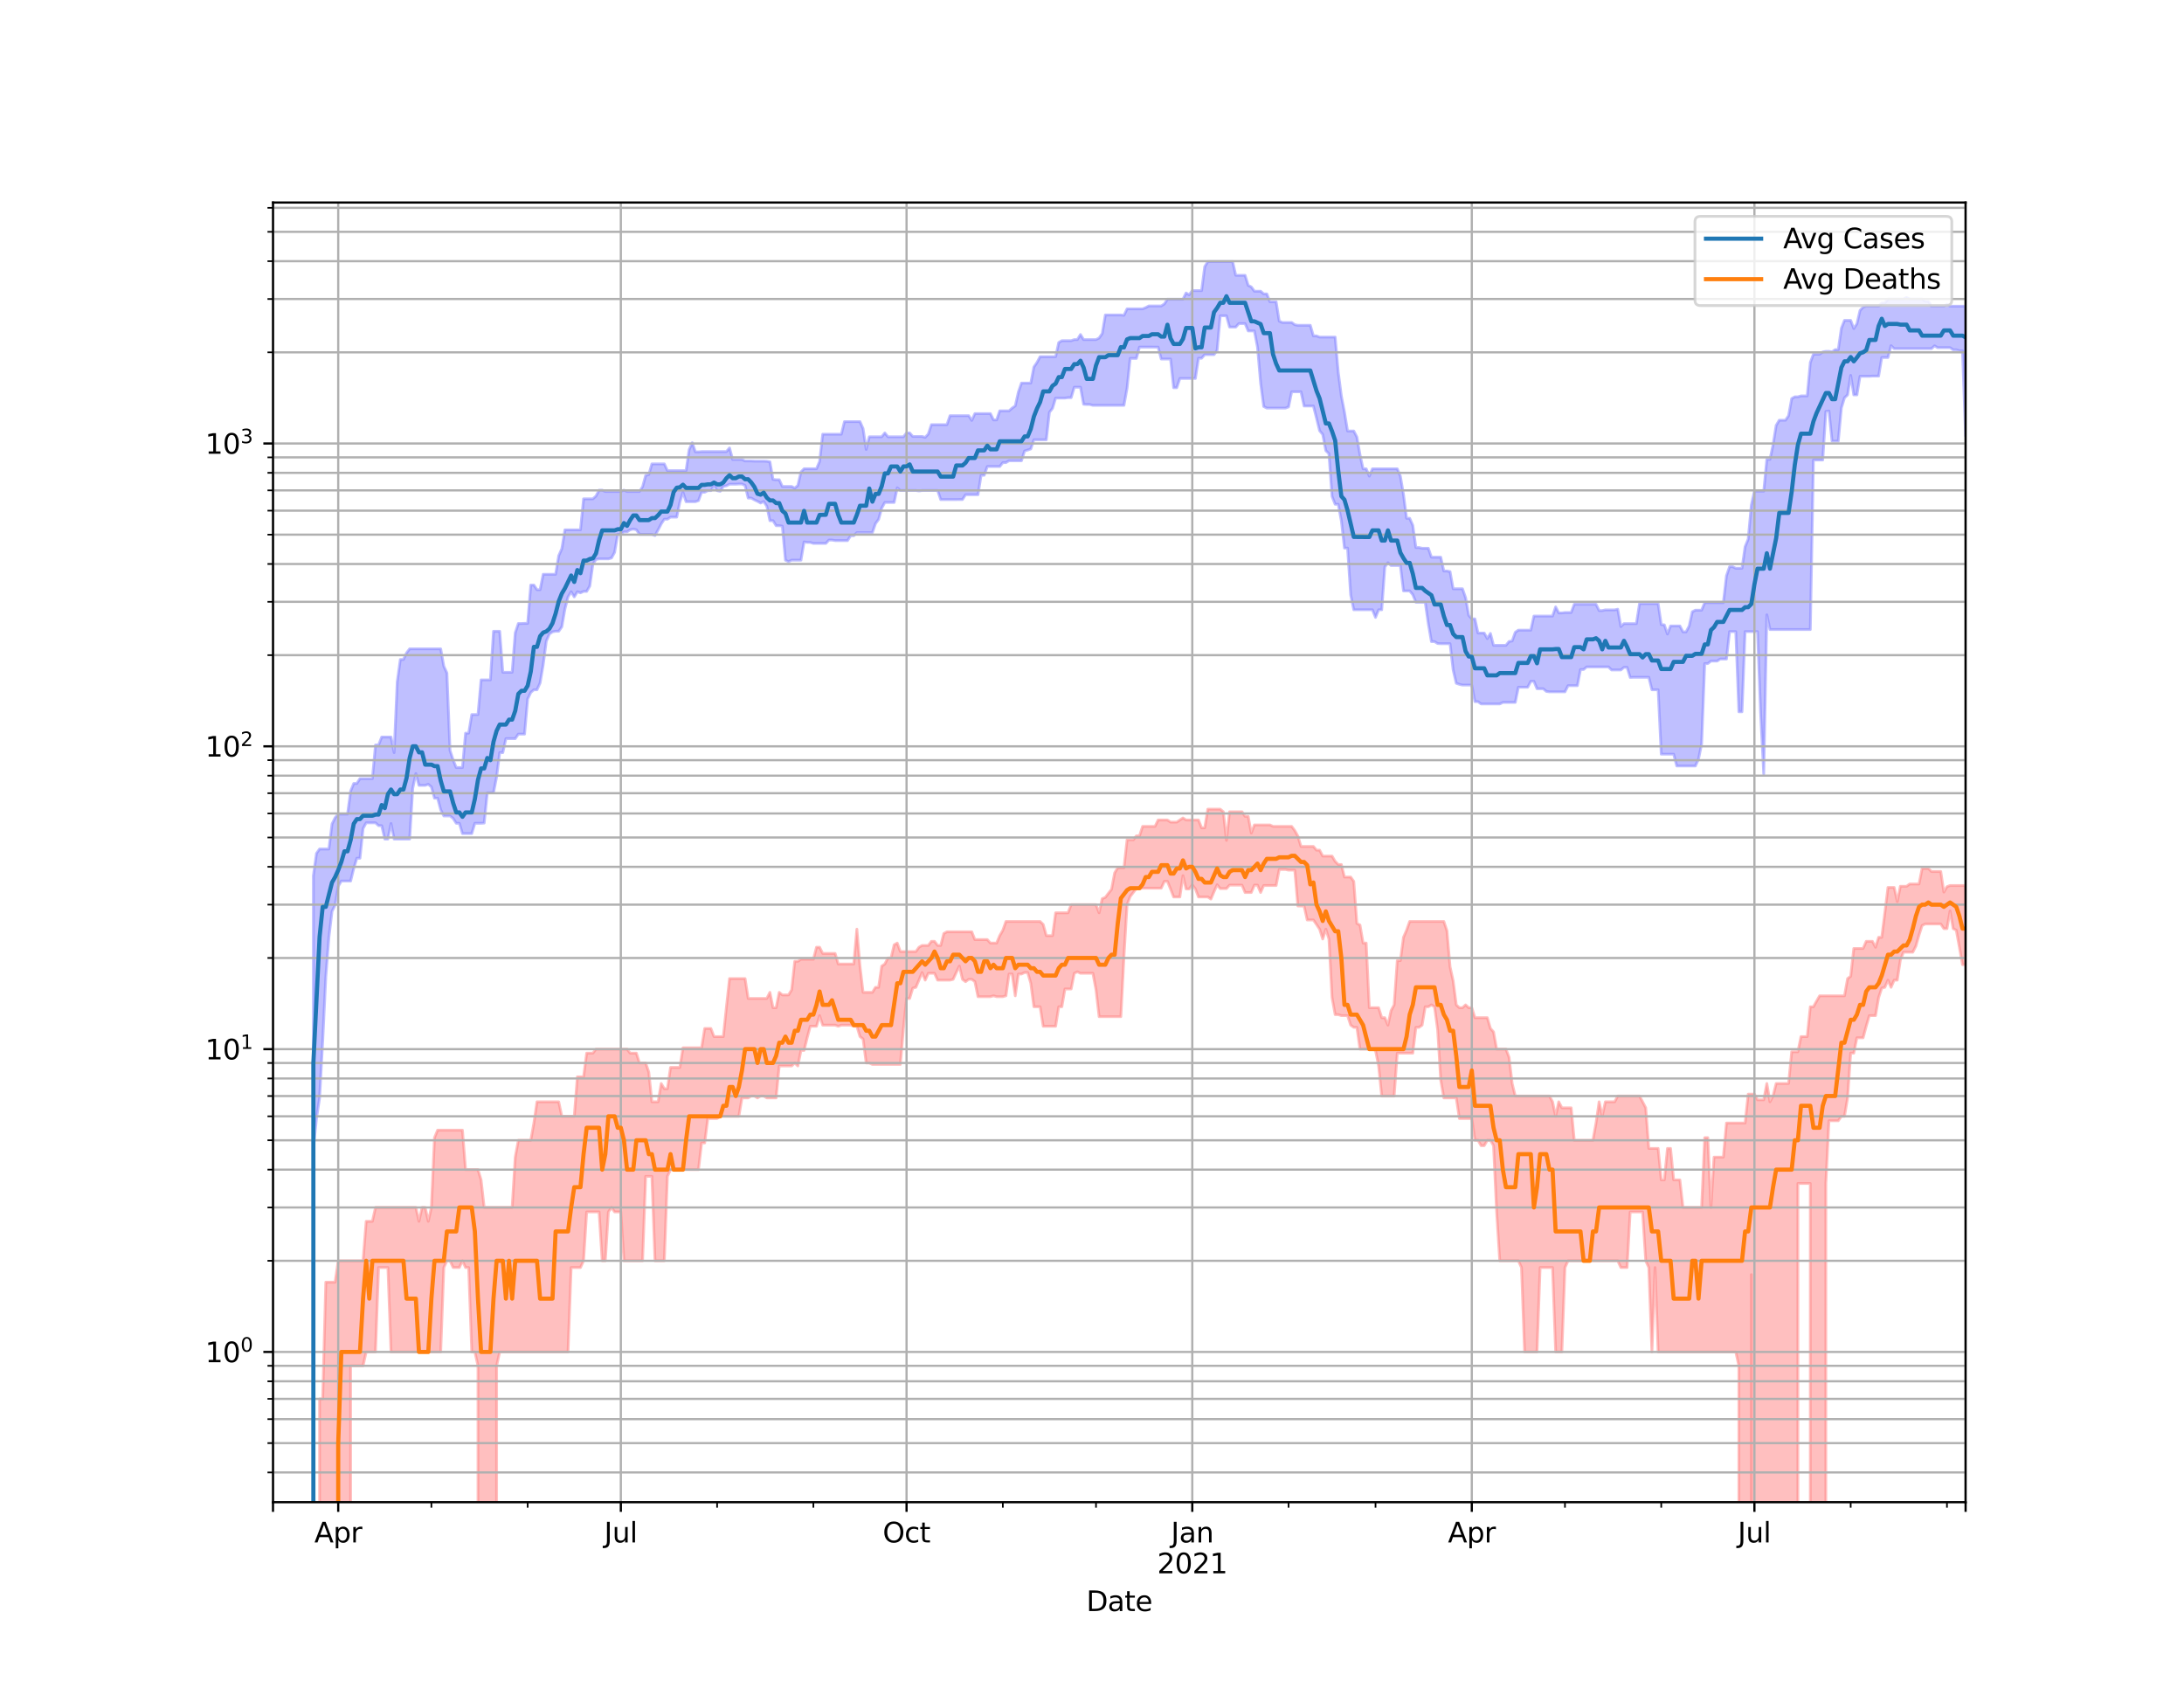 <?xml version="1.0" encoding="utf-8" standalone="no"?>
<!DOCTYPE svg PUBLIC "-//W3C//DTD SVG 1.1//EN"
  "http://www.w3.org/Graphics/SVG/1.1/DTD/svg11.dtd">
<svg height="612pt" version="1.1" viewBox="0 0 792 612" width="792pt" xmlns="http://www.w3.org/2000/svg" xmlns:xlink="http://www.w3.org/1999/xlink">
 <defs>
  <style type="text/css">*{stroke-linecap:butt;stroke-linejoin:round;}</style>
 </defs>
 <g id="figure_1">
  <g id="patch_1">
   <path d="M 0 612 
L 792 612 
L 792 0 
L 0 0 
z
" style="fill:#ffffff;"/>
  </g>
  <g id="axes_1">
   <g id="patch_2">
    <path d="M 99 544.68 
L 712.8 544.68 
L 712.8 73.44 
L 99 73.44 
z
" style="fill:#ffffff;"/>
   </g>
   <g id="PolyCollection_1">
    <path clip-path="url(#p68e2955192)" d="M 99 110291.008 
L 99 110291.008 
L 100.126 110291.008 
L 101.252 110291.008 
L 102.379 110291.008 
L 103.505 110291.008 
L 104.631 110291.008 
L 105.757 110291.008 
L 106.884 110291.008 
L 108.01 110291.008 
L 109.136 110291.008 
L 110.262 110291.008 
L 111.389 110291.008 
L 112.515 110291.008 
L 113.641 317.504 
L 114.767 309.43 
L 115.894 307.842 
L 117.02 307.842 
L 118.146 307.842 
L 119.272 307.842 
L 120.399 298.768 
L 121.525 296.499 
L 122.651 295.203 
L 123.777 295.203 
L 124.903 295.203 
L 126.03 295.203 
L 127.156 286.803 
L 128.282 284.07 
L 129.408 284.07 
L 130.535 282.331 
L 131.661 282.331 
L 132.787 282.331 
L 133.913 282.331 
L 135.04 282.331 
L 136.166 270.131 
L 137.292 270.131 
L 138.418 267.245 
L 139.545 267.245 
L 140.671 267.245 
L 141.797 267.245 
L 142.923 272.901 
L 144.05 247.219 
L 145.176 239.127 
L 146.302 239.127 
L 147.428 236.748 
L 148.554 235.271 
L 149.681 235.271 
L 150.807 235.271 
L 151.933 235.271 
L 153.059 235.271 
L 154.186 235.271 
L 155.312 235.271 
L 156.438 235.271 
L 157.564 235.271 
L 158.691 235.271 
L 159.817 235.271 
L 160.943 241.554 
L 162.069 244.028 
L 163.196 272.107 
L 164.322 275.523 
L 165.448 278.299 
L 166.574 278.299 
L 167.701 278.299 
L 168.827 265.844 
L 169.953 265.844 
L 171.079 259.095 
L 172.206 259.095 
L 173.332 259.095 
L 174.458 246.523 
L 175.584 246.523 
L 176.71 246.523 
L 177.837 246.523 
L 178.963 228.897 
L 180.089 228.897 
L 181.215 228.897 
L 182.342 243.756 
L 183.468 243.756 
L 184.594 243.756 
L 185.72 243.756 
L 186.847 229.457 
L 187.973 226.079 
L 189.099 226.079 
L 190.225 226.023 
L 191.352 226.023 
L 192.478 212.136 
L 193.604 212.136 
L 194.73 213.831 
L 195.857 213.831 
L 196.983 208.229 
L 198.109 208.229 
L 199.235 208.229 
L 200.361 208.229 
L 201.488 208.229 
L 202.614 201.484 
L 203.74 198.945 
L 204.866 192.116 
L 205.993 192.116 
L 207.119 192.116 
L 208.245 192.116 
L 209.371 192.116 
L 210.498 192.116 
L 211.624 180.872 
L 212.75 180.872 
L 213.876 180.872 
L 215.003 180.872 
L 216.129 179.859 
L 217.255 177.731 
L 218.381 177.731 
L 219.508 178.223 
L 220.634 178.223 
L 221.76 178.223 
L 222.886 178.223 
L 224.012 178.223 
L 225.139 178.223 
L 226.265 177.731 
L 227.391 178.223 
L 228.517 178.223 
L 229.644 178.223 
L 230.77 178.223 
L 231.896 178.223 
L 233.022 176.476 
L 234.149 172.384 
L 235.275 172.075 
L 236.401 168.196 
L 237.527 168.196 
L 238.654 168.196 
L 239.78 168.196 
L 240.906 168.196 
L 242.032 170.635 
L 243.159 170.635 
L 244.285 170.635 
L 245.411 170.635 
L 246.537 170.635 
L 247.663 170.635 
L 248.79 170.635 
L 249.916 163.04 
L 251.042 160.514 
L 252.168 163.851 
L 253.295 163.851 
L 254.421 163.745 
L 255.547 163.745 
L 256.673 163.745 
L 257.8 163.745 
L 258.926 163.745 
L 260.052 163.745 
L 261.178 163.745 
L 262.305 163.745 
L 263.431 163.745 
L 264.557 162.424 
L 265.683 166.598 
L 266.81 166.598 
L 267.936 166.598 
L 269.062 166.598 
L 270.188 167.134 
L 271.314 167.134 
L 272.441 167.134 
L 273.567 167.199 
L 274.693 167.199 
L 275.819 167.199 
L 276.946 167.199 
L 278.072 167.248 
L 279.198 167.445 
L 280.324 173.835 
L 281.451 173.948 
L 282.577 173.948 
L 283.703 176.39 
L 284.829 176.39 
L 285.956 176.39 
L 287.082 176.39 
L 288.208 176.989 
L 289.334 176.014 
L 290.461 171.13 
L 291.587 169.972 
L 292.713 169.972 
L 293.839 169.972 
L 294.966 169.972 
L 296.092 169.972 
L 297.218 167.319 
L 298.344 157.435 
L 299.47 157.435 
L 300.597 157.435 
L 301.723 157.435 
L 302.849 157.435 
L 303.975 157.435 
L 305.102 157.435 
L 306.228 152.871 
L 307.354 152.871 
L 308.48 152.871 
L 309.607 152.871 
L 310.733 152.871 
L 311.859 152.871 
L 312.985 155.426 
L 314.112 162.965 
L 315.238 158.378 
L 316.364 158.378 
L 317.49 158.378 
L 318.617 158.378 
L 319.743 158.378 
L 320.869 156.976 
L 321.995 158.378 
L 323.121 158.378 
L 324.248 158.378 
L 325.374 158.378 
L 326.5 158.378 
L 327.626 158.378 
L 328.753 156.976 
L 329.879 156.976 
L 331.005 158.26 
L 332.131 158.26 
L 333.258 158.26 
L 334.384 158.26 
L 335.51 158.587 
L 336.636 157.391 
L 337.763 153.97 
L 338.889 153.97 
L 340.015 153.97 
L 341.141 153.97 
L 342.268 153.97 
L 343.394 153.97 
L 344.52 150.716 
L 345.646 150.716 
L 346.772 150.716 
L 347.899 150.716 
L 349.025 150.716 
L 350.151 150.716 
L 351.277 150.716 
L 352.404 152.449 
L 353.53 149.966 
L 354.656 149.966 
L 355.782 149.966 
L 356.909 149.966 
L 358.035 149.966 
L 359.161 149.966 
L 360.287 152.257 
L 361.414 152.257 
L 362.54 148.966 
L 363.666 148.966 
L 364.792 148.966 
L 365.919 148.966 
L 367.045 147.961 
L 368.171 147.18 
L 369.297 142.161 
L 370.423 138.901 
L 371.55 138.901 
L 372.676 138.901 
L 373.802 138.901 
L 374.928 133.083 
L 376.055 131.425 
L 377.181 129.341 
L 378.307 129.341 
L 379.433 129.341 
L 380.56 129.341 
L 381.686 129.341 
L 382.812 129.341 
L 383.938 124.187 
L 385.065 123.534 
L 386.191 123.534 
L 387.317 123.534 
L 388.443 123.534 
L 389.57 123.137 
L 390.696 123.137 
L 391.822 121.298 
L 392.948 123.137 
L 394.074 123.137 
L 395.201 123.137 
L 396.327 123.137 
L 397.453 123.137 
L 398.579 122.556 
L 399.706 120.937 
L 400.832 114.211 
L 401.958 114.211 
L 403.084 114.211 
L 404.211 114.211 
L 405.337 114.211 
L 406.463 114.211 
L 407.589 114.324 
L 408.716 111.991 
L 409.842 111.991 
L 410.968 111.991 
L 412.094 111.991 
L 413.221 111.991 
L 414.347 111.991 
L 415.473 111.538 
L 416.599 110.936 
L 417.726 110.936 
L 418.852 110.936 
L 419.978 110.936 
L 421.104 110.936 
L 422.23 110.222 
L 423.357 108.492 
L 424.483 108.492 
L 425.609 108.492 
L 426.735 108.492 
L 427.862 108.492 
L 428.988 108.492 
L 430.114 106.233 
L 431.24 106.903 
L 432.367 105.368 
L 433.493 105.368 
L 434.619 105.368 
L 435.745 105.368 
L 436.872 96.693 
L 437.998 94.86 
L 439.124 94.86 
L 440.25 94.86 
L 441.377 94.86 
L 442.503 94.86 
L 443.629 94.86 
L 444.755 94.86 
L 445.881 94.86 
L 447.008 94.86 
L 448.134 99.821 
L 449.26 99.821 
L 450.386 99.821 
L 451.513 99.821 
L 452.639 103.47 
L 453.765 104.033 
L 454.891 105.585 
L 456.018 105.585 
L 457.144 105.585 
L 458.27 106.567 
L 459.396 106.567 
L 460.523 109.426 
L 461.649 109.426 
L 462.775 109.426 
L 463.901 116.426 
L 465.028 116.929 
L 466.154 116.929 
L 467.28 116.929 
L 468.406 116.929 
L 469.532 117.738 
L 470.659 117.955 
L 471.785 117.955 
L 472.911 117.955 
L 474.037 117.955 
L 475.164 117.955 
L 476.29 121.801 
L 477.416 121.801 
L 478.542 122.232 
L 479.669 122.232 
L 480.795 122.232 
L 481.921 122.232 
L 483.047 122.232 
L 484.174 122.232 
L 485.3 134.962 
L 486.426 143.588 
L 487.552 149.422 
L 488.679 156.272 
L 489.805 156.272 
L 490.931 156.272 
L 492.057 158.45 
L 493.183 164.884 
L 494.31 169.995 
L 495.436 169.995 
L 496.562 172.658 
L 497.688 169.995 
L 498.815 169.995 
L 499.941 169.995 
L 501.067 169.995 
L 502.193 169.995 
L 503.32 169.995 
L 504.446 169.995 
L 505.572 169.995 
L 506.698 169.995 
L 507.825 172.658 
L 508.951 179.251 
L 510.077 187.937 
L 511.203 187.937 
L 512.33 190.48 
L 513.456 198.533 
L 514.582 198.533 
L 515.708 198.787 
L 516.834 198.787 
L 517.961 198.787 
L 519.087 202.036 
L 520.213 202.036 
L 521.339 202.036 
L 522.466 202.036 
L 523.592 207.045 
L 524.718 207.045 
L 525.844 207.272 
L 526.971 213.484 
L 528.097 213.484 
L 529.223 213.484 
L 530.349 213.484 
L 531.476 216.699 
L 532.602 223.065 
L 533.728 224.403 
L 534.854 224.403 
L 535.981 229.538 
L 537.107 229.538 
L 538.233 229.538 
L 539.359 231.555 
L 540.486 229.679 
L 541.612 233.992 
L 542.738 233.992 
L 543.864 233.992 
L 544.99 233.992 
L 546.117 233.992 
L 547.243 232.597 
L 548.369 232.404 
L 549.495 229.257 
L 550.622 228.482 
L 551.748 228.482 
L 552.874 228.482 
L 554 228.482 
L 555.127 228.482 
L 556.253 223.382 
L 557.379 223.382 
L 558.505 223.382 
L 559.632 223.382 
L 560.758 223.382 
L 561.884 223.382 
L 563.01 223.382 
L 564.137 220.064 
L 565.263 222.245 
L 566.389 222.245 
L 567.515 222.089 
L 568.641 222.089 
L 569.768 222.089 
L 570.894 219.099 
L 572.02 219.099 
L 573.146 219.099 
L 574.273 219.099 
L 575.399 219.099 
L 576.525 219.099 
L 577.651 219.099 
L 578.778 219.099 
L 579.904 221.388 
L 581.03 221.388 
L 582.156 221.134 
L 583.283 221.134 
L 584.409 221.134 
L 585.535 221.134 
L 586.661 220.898 
L 587.788 227.198 
L 588.914 226.116 
L 590.04 226.116 
L 591.166 226.116 
L 592.292 226.116 
L 593.419 226.116 
L 594.545 218.873 
L 595.671 218.873 
L 596.797 218.873 
L 597.924 218.873 
L 599.05 218.873 
L 600.176 218.873 
L 601.302 218.873 
L 602.429 226.455 
L 603.555 226.569 
L 604.681 229.902 
L 605.807 226.968 
L 606.934 226.968 
L 608.06 226.968 
L 609.186 226.968 
L 610.312 229.117 
L 611.439 229.117 
L 612.565 226.968 
L 613.691 221.814 
L 614.817 221.252 
L 615.943 221.252 
L 617.07 221.252 
L 618.196 218.52 
L 619.322 218.52 
L 620.448 218.52 
L 621.575 218.52 
L 622.701 218.52 
L 623.827 218.52 
L 624.953 218.52 
L 626.08 208.773 
L 627.206 205.486 
L 628.332 205.486 
L 629.458 206.049 
L 630.585 206.049 
L 631.711 206.049 
L 632.837 198.229 
L 633.963 195.487 
L 635.09 183.163 
L 636.216 178.1 
L 637.342 178.1 
L 638.468 178.1 
L 639.594 178.1 
L 640.721 166.565 
L 641.847 166.565 
L 642.973 161.293 
L 644.099 154.264 
L 645.226 152.369 
L 646.352 152.369 
L 647.478 152.369 
L 648.604 150.731 
L 649.731 144.521 
L 650.857 143.885 
L 651.983 143.885 
L 653.109 143.555 
L 654.236 143.555 
L 655.362 143.555 
L 656.488 131.42 
L 657.614 128.433 
L 658.741 128.433 
L 659.867 128.433 
L 660.993 127.627 
L 662.119 127.409 
L 663.246 127.409 
L 664.372 127.594 
L 665.498 126.786 
L 666.624 126.786 
L 667.75 119.017 
L 668.877 116.173 
L 670.003 116.173 
L 671.129 116.173 
L 672.255 119.128 
L 673.382 117.422 
L 674.508 112.569 
L 675.634 111.372 
L 676.76 111.004 
L 677.887 111.004 
L 679.013 111.004 
L 680.139 111.004 
L 681.265 111.004 
L 682.392 109.854 
L 683.518 109.878 
L 684.644 108.446 
L 685.77 108.446 
L 686.897 108.446 
L 688.023 108.446 
L 689.149 108.446 
L 690.275 108.446 
L 691.401 107.897 
L 692.528 108.446 
L 693.654 108.446 
L 694.78 108.446 
L 695.906 108.446 
L 697.033 108.446 
L 698.159 109.211 
L 699.285 109.211 
L 700.411 111.021 
L 701.538 111.021 
L 702.664 111.021 
L 703.79 111.021 
L 704.916 111.021 
L 706.043 110.316 
L 707.169 111.021 
L 708.295 111.021 
L 709.421 111.021 
L 710.548 111.021 
L 711.674 111.021 
L 712.8 111.021 
L 712.8 158.093 
L 712.8 158.093 
L 711.674 127.199 
L 710.548 127.199 
L 709.421 126.83 
L 708.295 126.83 
L 707.169 126.058 
L 706.043 126.058 
L 704.916 126.058 
L 703.79 126.058 
L 702.664 126.058 
L 701.538 125.399 
L 700.411 126.411 
L 699.285 126.411 
L 698.159 126.411 
L 697.033 126.411 
L 695.906 126.411 
L 694.78 126.411 
L 693.654 126.411 
L 692.528 126.411 
L 691.401 126.411 
L 690.275 126.411 
L 689.149 126.411 
L 688.023 126.411 
L 686.897 126.411 
L 685.77 125.34 
L 684.644 129.636 
L 683.518 129.636 
L 682.392 129.636 
L 681.265 136.361 
L 680.139 136.361 
L 679.013 136.361 
L 677.887 136.447 
L 676.76 136.447 
L 675.634 136.447 
L 674.508 136.447 
L 673.382 143.185 
L 672.255 143.185 
L 671.129 136.105 
L 670.003 143.185 
L 668.877 144.241 
L 667.75 147.928 
L 666.624 159.963 
L 665.498 159.963 
L 664.372 159.963 
L 663.246 149.021 
L 662.119 149.178 
L 660.993 166.792 
L 659.867 166.792 
L 658.741 166.792 
L 657.614 166.792 
L 656.488 228.265 
L 655.362 228.265 
L 654.236 228.265 
L 653.109 228.265 
L 651.983 228.265 
L 650.857 228.265 
L 649.731 228.265 
L 648.604 228.265 
L 647.478 228.265 
L 646.352 228.265 
L 645.226 228.265 
L 644.099 228.265 
L 642.973 228.265 
L 641.847 228.265 
L 640.721 222.924 
L 639.594 280.653 
L 638.468 258.573 
L 637.342 229.017 
L 636.216 229.017 
L 635.09 229.017 
L 633.963 229.017 
L 632.837 229.017 
L 631.711 258.094 
L 630.585 258.094 
L 629.458 229.017 
L 628.332 229.017 
L 627.206 229.017 
L 626.08 238.955 
L 624.953 238.955 
L 623.827 238.955 
L 622.701 239.697 
L 621.575 239.697 
L 620.448 239.697 
L 619.322 240.604 
L 618.196 240.604 
L 617.07 269.754 
L 615.943 275.26 
L 614.817 277.742 
L 613.691 277.742 
L 612.565 277.742 
L 611.439 277.742 
L 610.312 277.742 
L 609.186 277.742 
L 608.06 277.742 
L 606.934 273.454 
L 605.807 273.454 
L 604.681 273.454 
L 603.555 273.454 
L 602.429 273.454 
L 601.302 250.108 
L 600.176 250.108 
L 599.05 250.108 
L 597.924 245.583 
L 596.797 245.583 
L 595.671 245.583 
L 594.545 245.583 
L 593.419 245.583 
L 592.292 245.583 
L 591.166 245.639 
L 590.04 241.97 
L 588.914 241.97 
L 587.788 242.922 
L 586.661 242.922 
L 585.535 242.922 
L 584.409 242.922 
L 583.283 241.814 
L 582.156 241.814 
L 581.03 241.814 
L 579.904 241.814 
L 578.778 241.814 
L 577.651 241.814 
L 576.525 241.814 
L 575.399 241.814 
L 574.273 242.762 
L 573.146 242.762 
L 572.02 248.612 
L 570.894 248.612 
L 569.768 248.612 
L 568.641 248.612 
L 567.515 250.859 
L 566.389 250.859 
L 565.263 250.859 
L 564.137 250.859 
L 563.01 250.859 
L 561.884 250.859 
L 560.758 250.701 
L 559.632 249.737 
L 558.505 249.737 
L 557.379 249.737 
L 556.253 247.044 
L 555.127 247.044 
L 554 249.186 
L 552.874 249.186 
L 551.748 249.186 
L 550.622 249.186 
L 549.495 254.697 
L 548.369 254.697 
L 547.243 254.697 
L 546.117 254.697 
L 544.99 254.697 
L 543.864 255.246 
L 542.738 255.246 
L 541.612 255.246 
L 540.486 255.246 
L 539.359 255.246 
L 538.233 255.246 
L 537.107 255.246 
L 535.981 254.424 
L 534.854 254.424 
L 533.728 248.402 
L 532.602 248.402 
L 531.476 248.402 
L 530.349 248.402 
L 529.223 248.133 
L 528.097 247.748 
L 526.971 242.948 
L 525.844 233.399 
L 524.718 233.399 
L 523.592 233.399 
L 522.466 233.399 
L 521.339 233.333 
L 520.213 232.64 
L 519.087 232.64 
L 517.961 226.135 
L 516.834 218.36 
L 515.708 218.36 
L 514.582 218.36 
L 513.456 218.36 
L 512.33 215.634 
L 511.203 214.253 
L 510.077 214.253 
L 508.951 214.253 
L 507.825 205.05 
L 506.698 205.05 
L 505.572 205.05 
L 504.446 205.05 
L 503.32 204.036 
L 502.193 205.571 
L 501.067 221.1 
L 499.941 221.1 
L 498.815 223.863 
L 497.688 221.1 
L 496.562 221.1 
L 495.436 221.1 
L 494.31 221.1 
L 493.183 221.1 
L 492.057 221.1 
L 490.931 221.1 
L 489.805 215.679 
L 488.679 198.734 
L 487.552 198.734 
L 486.426 188.873 
L 485.3 182.852 
L 484.174 182.852 
L 483.047 180.008 
L 481.921 164.481 
L 480.795 163.416 
L 479.669 157.538 
L 478.542 156.177 
L 477.416 151.612 
L 476.29 147.223 
L 475.164 147.223 
L 474.037 147.223 
L 472.911 147.223 
L 471.785 142.058 
L 470.659 142.058 
L 469.532 142.058 
L 468.406 142.058 
L 467.28 147.547 
L 466.154 147.971 
L 465.028 147.971 
L 463.901 147.971 
L 462.775 147.971 
L 461.649 147.971 
L 460.523 147.971 
L 459.396 147.971 
L 458.27 147.396 
L 457.144 138.847 
L 456.018 125.906 
L 454.891 119.992 
L 453.765 119.992 
L 452.639 119.992 
L 451.513 117.328 
L 450.386 117.328 
L 449.26 117.328 
L 448.134 118.59 
L 447.008 118.59 
L 445.881 118.59 
L 444.755 114.503 
L 443.629 114.503 
L 442.503 114.503 
L 441.377 127.048 
L 440.25 128.59 
L 439.124 128.59 
L 437.998 128.59 
L 436.872 128.59 
L 435.745 129.897 
L 434.619 129.897 
L 433.493 137.229 
L 432.367 137.229 
L 431.24 137.229 
L 430.114 137.229 
L 428.988 137.229 
L 427.862 137.229 
L 426.735 140.584 
L 425.609 140.584 
L 424.483 130.184 
L 423.357 130.184 
L 422.23 130.184 
L 421.104 130.184 
L 419.978 125.869 
L 418.852 125.869 
L 417.726 125.855 
L 416.599 125.855 
L 415.473 125.855 
L 414.347 125.855 
L 413.221 125.855 
L 412.094 129.967 
L 410.968 129.967 
L 409.842 129.967 
L 408.716 140.753 
L 407.589 146.983 
L 406.463 146.983 
L 405.337 146.983 
L 404.211 146.983 
L 403.084 146.983 
L 401.958 146.983 
L 400.832 146.983 
L 399.706 146.983 
L 398.579 146.983 
L 397.453 146.983 
L 396.327 146.983 
L 395.201 146.674 
L 394.074 146.674 
L 392.948 146.578 
L 391.822 140.407 
L 390.696 140.407 
L 389.57 140.407 
L 388.443 144.19 
L 387.317 144.19 
L 386.191 144.339 
L 385.065 144.339 
L 383.938 144.339 
L 382.812 144.339 
L 381.686 148.055 
L 380.56 149.5 
L 379.433 159.455 
L 378.307 159.455 
L 377.181 159.455 
L 376.055 159.455 
L 374.928 159.455 
L 373.802 162.781 
L 372.676 163.185 
L 371.55 163.522 
L 370.423 167.068 
L 369.297 167.068 
L 368.171 167.068 
L 367.045 167.068 
L 365.919 167.068 
L 364.792 167.736 
L 363.666 167.736 
L 362.54 169.158 
L 361.414 169.158 
L 360.287 169.158 
L 359.161 169.158 
L 358.035 169.158 
L 356.909 172.329 
L 355.782 172.329 
L 354.656 179.378 
L 353.53 179.378 
L 352.404 179.378 
L 351.277 179.378 
L 350.151 179.378 
L 349.025 181.127 
L 347.899 181.127 
L 346.772 181.149 
L 345.646 181.149 
L 344.52 181.149 
L 343.394 181.149 
L 342.268 181.149 
L 341.141 181.149 
L 340.015 177.847 
L 338.889 177.847 
L 337.763 177.847 
L 336.636 177.847 
L 335.51 177.847 
L 334.384 177.847 
L 333.258 178.011 
L 332.131 177.847 
L 331.005 177.847 
L 329.879 177.847 
L 328.753 177.847 
L 327.626 177.847 
L 326.5 177.847 
L 325.374 176.875 
L 324.248 182.19 
L 323.121 182.19 
L 321.995 182.19 
L 320.869 182.19 
L 319.743 184.25 
L 318.617 188.326 
L 317.49 189.827 
L 316.364 193.11 
L 315.238 193.11 
L 314.112 193.11 
L 312.985 193.11 
L 311.859 193.11 
L 310.733 193.11 
L 309.607 194.25 
L 308.48 194.25 
L 307.354 196.013 
L 306.228 196.013 
L 305.102 196.013 
L 303.975 196.013 
L 302.849 196.013 
L 301.723 195.824 
L 300.597 195.824 
L 299.47 197.042 
L 298.344 197.042 
L 297.218 197.042 
L 296.092 197.042 
L 294.966 197.042 
L 293.839 196.687 
L 292.713 196.666 
L 291.587 196.485 
L 290.461 203.112 
L 289.334 203.112 
L 288.208 203.112 
L 287.082 203.112 
L 285.956 203.636 
L 284.829 203.112 
L 283.703 190.765 
L 282.577 190.605 
L 281.451 190.605 
L 280.324 188.795 
L 279.198 188.795 
L 278.072 183.554 
L 276.946 181.855 
L 275.819 182.392 
L 274.693 181.774 
L 273.567 181.251 
L 272.441 180.597 
L 271.314 180.597 
L 270.188 176.021 
L 269.062 175.493 
L 267.936 175.493 
L 266.81 175.564 
L 265.683 175.564 
L 264.557 175.564 
L 263.431 176.139 
L 262.305 176.377 
L 261.178 178.134 
L 260.052 177.908 
L 258.926 176.133 
L 257.8 177.908 
L 256.673 177.908 
L 255.547 178.478 
L 254.421 178.478 
L 253.295 181.538 
L 252.168 181.915 
L 251.042 181.915 
L 249.916 181.915 
L 248.79 181.915 
L 247.663 178.478 
L 246.537 182.056 
L 245.411 187.509 
L 244.285 187.509 
L 243.159 187.509 
L 242.032 188.258 
L 240.906 188.258 
L 239.78 189.959 
L 238.654 192.143 
L 237.527 194.183 
L 236.401 193.753 
L 235.275 193.753 
L 234.149 193.753 
L 233.022 193.753 
L 231.896 193.753 
L 230.77 192.097 
L 229.644 191.823 
L 228.517 192.097 
L 227.391 192.848 
L 226.265 192.848 
L 225.139 193.753 
L 224.012 193.753 
L 222.886 200.28 
L 221.76 202.32 
L 220.634 202.64 
L 219.508 202.64 
L 218.381 202.64 
L 217.255 202.64 
L 216.129 202.846 
L 215.003 204.57 
L 213.876 212.501 
L 212.75 214.444 
L 211.624 214.444 
L 210.498 214.961 
L 209.371 214.562 
L 208.245 216.438 
L 207.119 214.562 
L 205.993 216.438 
L 204.866 220.814 
L 203.74 227.275 
L 202.614 228.877 
L 201.488 228.877 
L 200.361 229.117 
L 199.235 229.862 
L 198.109 232.489 
L 196.983 240.987 
L 195.857 247.659 
L 194.73 250.108 
L 193.604 250.108 
L 192.478 251.08 
L 191.352 253.449 
L 190.225 266.19 
L 189.099 266.19 
L 187.973 266.19 
L 186.847 267.826 
L 185.72 267.826 
L 184.594 267.826 
L 183.468 267.826 
L 182.342 272.901 
L 181.215 272.901 
L 180.089 281.725 
L 178.963 287.477 
L 177.837 287.477 
L 176.71 287.477 
L 175.584 298.425 
L 174.458 298.51 
L 173.332 298.51 
L 172.206 298.51 
L 171.079 302.249 
L 169.953 302.249 
L 168.827 302.249 
L 167.701 302.249 
L 166.574 298.51 
L 165.448 298.51 
L 164.322 296.746 
L 163.196 295.847 
L 162.069 295.847 
L 160.943 295.847 
L 159.817 293.632 
L 158.691 289.418 
L 157.564 289.418 
L 156.438 285.352 
L 155.312 284.387 
L 154.186 284.771 
L 153.059 284.771 
L 151.933 284.771 
L 150.807 280.477 
L 149.681 285.809 
L 148.554 304.234 
L 147.428 304.234 
L 146.302 304.234 
L 145.176 304.234 
L 144.05 304.234 
L 142.923 304.234 
L 141.797 298.596 
L 140.671 304.234 
L 139.545 304.234 
L 138.418 299.374 
L 137.292 299.374 
L 136.166 298.339 
L 135.04 298.339 
L 133.913 298.339 
L 132.787 298.339 
L 131.661 300.432 
L 130.535 311.184 
L 129.408 311.184 
L 128.282 314.899 
L 127.156 319.456 
L 126.03 319.456 
L 124.903 319.456 
L 123.777 319.456 
L 122.651 321.353 
L 121.525 328.177 
L 120.399 330.464 
L 119.272 339.866 
L 118.146 354.268 
L 117.02 377.627 
L 115.894 398.1 
L 114.767 405.566 
L 113.641 416.41 
L 112.515 110291.008 
L 111.389 110291.008 
L 110.262 110291.008 
L 109.136 110291.008 
L 108.01 110291.008 
L 106.884 110291.008 
L 105.757 110291.008 
L 104.631 110291.008 
L 103.505 110291.008 
L 102.379 110291.008 
L 101.252 110291.008 
L 100.126 110291.008 
L 99 110291.008 
z
" style="fill:#8080ff;fill-opacity:0.5;stroke:#8080ff;stroke-opacity:0.5;"/>
   </g>
   <g id="PolyCollection_2">
    <path clip-path="url(#p68e2955192)" d="M 99 110291.008 
L 99 110291.008 
L 100.126 110291.008 
L 101.252 110291.008 
L 102.379 110291.008 
L 103.505 110291.008 
L 104.631 110291.008 
L 105.757 110291.008 
L 106.884 110291.008 
L 108.01 110291.008 
L 109.136 110291.008 
L 110.262 110291.008 
L 111.389 110291.008 
L 112.515 110291.008 
L 113.641 110291.008 
L 114.767 110291.008 
L 115.894 507.215 
L 117.02 507.215 
L 118.146 464.903 
L 119.272 464.903 
L 120.399 464.903 
L 121.525 464.903 
L 122.651 457.153 
L 123.777 457.153 
L 124.903 457.153 
L 126.03 457.153 
L 127.156 457.153 
L 128.282 457.153 
L 129.408 457.153 
L 130.535 457.153 
L 131.661 457.153 
L 132.787 442.843 
L 133.913 442.843 
L 135.04 442.843 
L 136.166 437.818 
L 137.292 437.818 
L 138.418 437.818 
L 139.545 437.818 
L 140.671 437.818 
L 141.797 437.818 
L 142.923 437.818 
L 144.05 437.818 
L 145.176 437.818 
L 146.302 437.818 
L 147.428 437.818 
L 148.554 437.818 
L 149.681 437.818 
L 150.807 437.818 
L 151.933 442.843 
L 153.059 437.818 
L 154.186 437.818 
L 155.312 442.843 
L 156.438 437.818 
L 157.564 412.515 
L 158.691 409.789 
L 159.817 409.789 
L 160.943 409.789 
L 162.069 409.789 
L 163.196 409.789 
L 164.322 409.789 
L 165.448 409.789 
L 166.574 409.789 
L 167.701 409.789 
L 168.827 424.1 
L 169.953 424.1 
L 171.079 424.1 
L 172.206 424.1 
L 173.332 424.1 
L 174.458 427.818 
L 175.584 437.818 
L 176.71 437.818 
L 177.837 437.818 
L 178.963 437.818 
L 180.089 437.818 
L 181.215 437.818 
L 182.342 437.818 
L 183.468 437.818 
L 184.594 437.818 
L 185.72 437.818 
L 186.847 419.555 
L 187.973 413.459 
L 189.099 413.459 
L 190.225 413.459 
L 191.352 413.459 
L 192.478 413.459 
L 193.604 407.211 
L 194.73 399.503 
L 195.857 399.503 
L 196.983 399.503 
L 198.109 399.503 
L 199.235 399.503 
L 200.361 399.503 
L 201.488 399.503 
L 202.614 399.503 
L 203.74 404.765 
L 204.866 404.765 
L 205.993 404.765 
L 207.119 404.765 
L 208.245 404.765 
L 209.371 390.454 
L 210.498 390.454 
L 211.624 390.454 
L 212.75 381.858 
L 213.876 381.858 
L 215.003 381.858 
L 216.129 380.406 
L 217.255 380.406 
L 218.381 380.406 
L 219.508 380.406 
L 220.634 380.406 
L 221.76 380.406 
L 222.886 380.406 
L 224.012 380.406 
L 225.139 380.406 
L 226.265 380.406 
L 227.391 380.406 
L 228.517 381.858 
L 229.644 381.858 
L 230.77 381.858 
L 231.896 385.43 
L 233.022 385.43 
L 234.149 385.43 
L 235.275 388.72 
L 236.401 399.503 
L 237.527 399.503 
L 238.654 399.503 
L 239.78 392.869 
L 240.906 394.764 
L 242.032 394.764 
L 243.159 387.047 
L 244.285 387.047 
L 245.411 387.047 
L 246.537 387.047 
L 247.663 379.931 
L 248.79 379.931 
L 249.916 379.931 
L 251.042 379.931 
L 252.168 379.931 
L 253.295 379.931 
L 254.421 379.931 
L 255.547 372.919 
L 256.673 372.919 
L 257.8 372.919 
L 258.926 375.861 
L 260.052 375.861 
L 261.178 375.861 
L 262.305 375.861 
L 263.431 365.047 
L 264.557 354.823 
L 265.683 354.823 
L 266.81 354.823 
L 267.936 354.823 
L 269.062 354.823 
L 270.188 354.823 
L 271.314 362.034 
L 272.441 362.034 
L 273.567 362.034 
L 274.693 362.034 
L 275.819 362.034 
L 276.946 362.034 
L 278.072 362.034 
L 279.198 359.816 
L 280.324 365.394 
L 281.451 365.394 
L 282.577 359.816 
L 283.703 360.754 
L 284.829 360.754 
L 285.956 360.754 
L 287.082 358.896 
L 288.208 348.56 
L 289.334 348.56 
L 290.461 347.832 
L 291.587 347.832 
L 292.713 347.832 
L 293.839 347.832 
L 294.966 347.832 
L 296.092 343.462 
L 297.218 343.462 
L 298.344 345.712 
L 299.47 345.712 
L 300.597 345.712 
L 301.723 345.712 
L 302.849 345.712 
L 303.975 349.548 
L 305.102 349.548 
L 306.228 349.548 
L 307.354 349.548 
L 308.48 349.548 
L 309.607 349.548 
L 310.733 336.903 
L 311.859 350.303 
L 312.985 359.816 
L 314.112 359.816 
L 315.238 359.816 
L 316.364 359.816 
L 317.49 357.993 
L 318.617 357.993 
L 319.743 350.303 
L 320.869 349.548 
L 321.995 347.353 
L 323.121 347.353 
L 324.248 342.591 
L 325.374 341.948 
L 326.5 345.026 
L 327.626 345.026 
L 328.753 345.026 
L 329.879 345.026 
L 331.005 345.026 
L 332.131 345.026 
L 333.258 343.462 
L 334.384 342.808 
L 335.51 342.808 
L 336.636 342.808 
L 337.763 341.314 
L 338.889 341.314 
L 340.015 342.808 
L 341.141 342.808 
L 342.268 338.46 
L 343.394 337.87 
L 344.52 337.87 
L 345.646 337.87 
L 346.772 337.87 
L 347.899 337.87 
L 349.025 337.87 
L 350.151 337.87 
L 351.277 337.87 
L 352.404 337.87 
L 353.53 340.688 
L 354.656 340.688 
L 355.782 340.688 
L 356.909 340.688 
L 358.035 340.688 
L 359.161 341.948 
L 360.287 341.948 
L 361.414 341.948 
L 362.54 339.258 
L 363.666 337.287 
L 364.792 334.113 
L 365.919 334.113 
L 367.045 334.113 
L 368.171 334.113 
L 369.297 334.113 
L 370.423 334.113 
L 371.55 334.113 
L 372.676 334.113 
L 373.802 334.113 
L 374.928 334.113 
L 376.055 334.113 
L 377.181 334.113 
L 378.307 335.21 
L 379.433 339.258 
L 380.56 339.258 
L 381.686 339.258 
L 382.812 330.968 
L 383.938 330.968 
L 385.065 330.968 
L 386.191 330.968 
L 387.317 330.968 
L 388.443 328.018 
L 389.57 328.018 
L 390.696 328.018 
L 391.822 328.018 
L 392.948 328.018 
L 394.074 328.018 
L 395.201 328.018 
L 396.327 328.018 
L 397.453 328.018 
L 398.579 330.968 
L 399.706 325.843 
L 400.832 325.389 
L 401.958 323.908 
L 403.084 322.472 
L 404.211 316.495 
L 405.337 314.658 
L 406.463 314.658 
L 407.589 314.658 
L 408.716 304.525 
L 409.842 304.525 
L 410.968 304.525 
L 412.094 303.09 
L 413.221 303.09 
L 414.347 299.637 
L 415.473 299.637 
L 416.599 299.637 
L 417.726 299.637 
L 418.852 299.637 
L 419.978 297.327 
L 421.104 297.327 
L 422.23 297.327 
L 423.357 297.327 
L 424.483 298.084 
L 425.609 298.084 
L 426.735 298.084 
L 427.862 297.327 
L 428.988 296.581 
L 430.114 297.327 
L 431.24 297.327 
L 432.367 297.327 
L 433.493 297.327 
L 434.619 297.327 
L 435.745 300.165 
L 436.872 300.165 
L 437.998 293.401 
L 439.124 293.401 
L 440.25 293.401 
L 441.377 293.401 
L 442.503 293.401 
L 443.629 294.333 
L 444.755 304.719 
L 445.881 294.333 
L 447.008 294.333 
L 448.134 294.333 
L 449.26 294.333 
L 450.386 294.333 
L 451.513 296.009 
L 452.639 296.009 
L 453.765 302.064 
L 454.891 299.113 
L 456.018 299.113 
L 457.144 299.113 
L 458.27 299.113 
L 459.396 299.113 
L 460.523 299.113 
L 461.649 299.637 
L 462.775 299.637 
L 463.901 299.637 
L 465.028 299.637 
L 466.154 299.637 
L 467.28 299.637 
L 468.406 299.637 
L 469.532 301.15 
L 470.659 303.184 
L 471.785 306.914 
L 472.911 306.914 
L 474.037 306.914 
L 475.164 306.914 
L 476.29 306.914 
L 477.416 308.261 
L 478.542 308.261 
L 479.669 310.409 
L 480.795 310.409 
L 481.921 310.409 
L 483.047 310.409 
L 484.174 312.314 
L 485.3 313.472 
L 486.426 313.472 
L 487.552 318.017 
L 488.679 318.017 
L 489.805 318.017 
L 490.931 319.589 
L 492.057 334.841 
L 493.183 335.395 
L 494.31 341.948 
L 495.436 341.948 
L 496.562 365.394 
L 497.688 365.394 
L 498.815 365.394 
L 499.941 365.394 
L 501.067 369.008 
L 502.193 369.008 
L 503.32 371.712 
L 504.446 366.45 
L 505.572 364.361 
L 506.698 348.316 
L 507.825 348.316 
L 508.951 339.866 
L 510.077 337.287 
L 511.203 334.113 
L 512.33 334.113 
L 513.456 334.113 
L 514.582 334.113 
L 515.708 334.113 
L 516.834 334.113 
L 517.961 334.113 
L 519.087 334.113 
L 520.213 334.113 
L 521.339 334.113 
L 522.466 334.113 
L 523.592 334.113 
L 524.718 337.481 
L 525.844 350.557 
L 526.971 355.667 
L 528.097 364.361 
L 529.223 365.394 
L 530.349 365.394 
L 531.476 364.361 
L 532.602 365.394 
L 533.728 365.394 
L 534.854 369.008 
L 535.981 369.008 
L 537.107 369.008 
L 538.233 369.008 
L 539.359 369.008 
L 540.486 372.919 
L 541.612 374.158 
L 542.738 380.406 
L 543.864 380.406 
L 544.99 380.406 
L 546.117 380.406 
L 547.243 383.356 
L 548.369 392.869 
L 549.495 397.414 
L 550.622 397.414 
L 551.748 397.414 
L 552.874 397.414 
L 554 397.414 
L 555.127 397.414 
L 556.253 397.414 
L 557.379 397.414 
L 558.505 397.414 
L 559.632 397.414 
L 560.758 397.414 
L 561.884 397.414 
L 563.01 399.503 
L 564.137 404.765 
L 565.263 399.503 
L 566.389 401.687 
L 567.515 401.687 
L 568.641 401.687 
L 569.768 401.687 
L 570.894 413.459 
L 572.02 413.459 
L 573.146 413.459 
L 574.273 413.459 
L 575.399 413.459 
L 576.525 413.459 
L 577.651 413.459 
L 578.778 407.211 
L 579.904 399.503 
L 581.03 404.765 
L 582.156 399.503 
L 583.283 399.503 
L 584.409 399.503 
L 585.535 399.503 
L 586.661 397.414 
L 587.788 397.414 
L 588.914 397.414 
L 590.04 397.414 
L 591.166 397.414 
L 592.292 397.414 
L 593.419 397.414 
L 594.545 397.414 
L 595.671 399.503 
L 596.797 401.687 
L 597.924 416.41 
L 599.05 416.41 
L 600.176 416.41 
L 601.302 416.41 
L 602.429 427.818 
L 603.555 427.818 
L 604.681 416.41 
L 605.807 416.41 
L 606.934 427.818 
L 608.06 427.818 
L 609.186 427.818 
L 610.312 437.818 
L 611.439 437.818 
L 612.565 437.818 
L 613.691 437.818 
L 614.817 437.818 
L 615.943 437.818 
L 617.07 437.818 
L 618.196 412.515 
L 619.322 412.515 
L 620.448 437.818 
L 621.575 419.555 
L 622.701 419.555 
L 623.827 419.555 
L 624.953 419.555 
L 626.08 407.211 
L 627.206 407.211 
L 628.332 407.211 
L 629.458 407.211 
L 630.585 407.211 
L 631.711 407.211 
L 632.837 407.211 
L 633.963 396.738 
L 635.09 396.738 
L 636.216 396.738 
L 637.342 398.797 
L 638.468 398.797 
L 639.594 398.797 
L 640.721 392.869 
L 641.847 399.503 
L 642.973 397.414 
L 644.099 392.869 
L 645.226 392.869 
L 646.352 392.869 
L 647.478 392.869 
L 648.604 392.869 
L 649.731 381.369 
L 650.857 381.369 
L 651.983 381.369 
L 653.109 375.861 
L 654.236 375.861 
L 655.362 375.861 
L 656.488 365.047 
L 657.614 365.047 
L 658.741 363.018 
L 659.867 361.071 
L 660.993 361.071 
L 662.119 361.071 
L 663.246 361.071 
L 664.372 361.071 
L 665.498 361.071 
L 666.624 361.071 
L 667.75 361.071 
L 668.877 361.071 
L 670.003 354.823 
L 671.129 353.993 
L 672.255 343.904 
L 673.382 343.904 
L 674.508 343.904 
L 675.634 343.904 
L 676.76 341.314 
L 677.887 341.314 
L 679.013 341.314 
L 680.139 343.462 
L 681.265 339.866 
L 682.392 339.866 
L 683.518 330.968 
L 684.644 321.769 
L 685.77 321.769 
L 686.897 321.769 
L 688.023 326.918 
L 689.149 321.353 
L 690.275 321.353 
L 691.401 321.353 
L 692.528 320.531 
L 693.654 320.531 
L 694.78 320.531 
L 695.906 320.531 
L 697.033 314.899 
L 698.159 314.899 
L 699.285 314.899 
L 700.411 315.998 
L 701.538 315.998 
L 702.664 315.998 
L 703.79 315.998 
L 704.916 323.473 
L 706.043 321.491 
L 707.169 321.077 
L 708.295 321.077 
L 709.421 321.077 
L 710.548 321.077 
L 711.674 321.077 
L 712.8 321.077 
L 712.8 349.798 
L 712.8 349.798 
L 711.674 349.798 
L 710.548 343.462 
L 709.421 337.287 
L 708.295 336.712 
L 707.169 330.297 
L 706.043 336.712 
L 704.916 336.712 
L 703.79 335.025 
L 702.664 335.025 
L 701.538 335.025 
L 700.411 335.025 
L 699.285 335.025 
L 698.159 335.025 
L 697.033 335.581 
L 695.906 339.057 
L 694.78 343.025 
L 693.654 345.254 
L 692.528 345.254 
L 691.401 345.254 
L 690.275 345.254 
L 689.149 348.073 
L 688.023 355.384 
L 686.897 355.384 
L 685.77 357.993 
L 684.644 355.384 
L 683.518 357.993 
L 682.392 358.292 
L 681.265 361.711 
L 680.139 368.263 
L 679.013 368.263 
L 677.887 368.263 
L 676.76 372.111 
L 675.634 376.296 
L 674.508 376.296 
L 673.382 376.296 
L 672.255 381.858 
L 671.129 381.858 
L 670.003 398.1 
L 668.877 404.765 
L 667.75 404.765 
L 666.624 406.382 
L 665.498 406.382 
L 664.372 406.382 
L 663.246 406.382 
L 662.119 429.124 
L 660.993 110291.008 
L 659.867 110291.008 
L 658.741 110291.008 
L 657.614 110291.008 
L 656.488 429.124 
L 655.362 429.124 
L 654.236 429.124 
L 653.109 429.124 
L 651.983 429.124 
L 650.857 110291.008 
L 649.731 110291.008 
L 648.604 110291.008 
L 647.478 110291.008 
L 646.352 110291.008 
L 645.226 110291.008 
L 644.099 110291.008 
L 642.973 110291.008 
L 641.847 110291.008 
L 640.721 110291.008 
L 639.594 110291.008 
L 638.468 110291.008 
L 637.342 110291.008 
L 636.216 110291.008 
L 635.09 462.178 
L 633.963 110291.008 
L 632.837 110291.008 
L 631.711 110291.008 
L 630.585 495.231 
L 629.458 490.207 
L 628.332 490.207 
L 627.206 490.207 
L 626.08 490.207 
L 624.953 490.207 
L 623.827 490.207 
L 622.701 490.207 
L 621.575 490.207 
L 620.448 490.207 
L 619.322 490.207 
L 618.196 490.207 
L 617.07 490.207 
L 615.943 490.207 
L 614.817 490.207 
L 613.691 490.207 
L 612.565 490.207 
L 611.439 490.207 
L 610.312 490.207 
L 609.186 490.207 
L 608.06 490.207 
L 606.934 490.207 
L 605.807 490.207 
L 604.681 490.207 
L 603.555 490.207 
L 602.429 490.207 
L 601.302 490.207 
L 600.176 459.599 
L 599.05 490.207 
L 597.924 459.599 
L 596.797 457.153 
L 595.671 439.435 
L 594.545 439.435 
L 593.419 439.435 
L 592.292 439.435 
L 591.166 439.435 
L 590.04 459.599 
L 588.914 459.599 
L 587.788 459.599 
L 586.661 457.153 
L 585.535 457.153 
L 584.409 457.153 
L 583.283 457.153 
L 582.156 457.153 
L 581.03 457.153 
L 579.904 457.153 
L 578.778 457.153 
L 577.651 457.153 
L 576.525 457.153 
L 575.399 457.153 
L 574.273 457.153 
L 573.146 457.153 
L 572.02 457.153 
L 570.894 457.153 
L 569.768 457.153 
L 568.641 457.153 
L 567.515 459.599 
L 566.389 490.207 
L 565.263 490.207 
L 564.137 490.207 
L 563.01 459.599 
L 561.884 459.599 
L 560.758 459.599 
L 559.632 459.599 
L 558.505 459.599 
L 557.379 490.207 
L 556.253 490.207 
L 555.127 490.207 
L 554 490.207 
L 552.874 490.207 
L 551.748 459.599 
L 550.622 457.153 
L 549.495 457.153 
L 548.369 457.153 
L 547.243 457.153 
L 546.117 457.153 
L 544.99 457.153 
L 543.864 457.153 
L 542.738 439.435 
L 541.612 415.406 
L 540.486 413.459 
L 539.359 413.459 
L 538.233 415.406 
L 537.107 415.406 
L 535.981 413.459 
L 534.854 413.459 
L 533.728 405.566 
L 532.602 405.566 
L 531.476 405.566 
L 530.349 405.566 
L 529.223 405.566 
L 528.097 398.1 
L 526.971 398.1 
L 525.844 398.1 
L 524.718 398.1 
L 523.592 398.1 
L 522.466 391.646 
L 521.339 373.328 
L 520.213 365.047 
L 519.087 364.361 
L 517.961 365.047 
L 516.834 365.047 
L 515.708 371.712 
L 514.582 372.513 
L 513.456 372.513 
L 512.33 381.858 
L 511.203 381.858 
L 510.077 381.858 
L 508.951 381.858 
L 507.825 381.858 
L 506.698 381.858 
L 505.572 397.414 
L 504.446 397.414 
L 503.32 397.414 
L 502.193 397.414 
L 501.067 397.414 
L 499.941 386.502 
L 498.815 380.885 
L 497.688 380.406 
L 496.562 380.406 
L 495.436 380.406 
L 494.31 380.406 
L 493.183 380.406 
L 492.057 372.513 
L 490.931 372.513 
L 489.805 371.712 
L 488.679 368.263 
L 487.552 368.263 
L 486.426 368.263 
L 485.3 367.895 
L 484.174 367.895 
L 483.047 361.711 
L 481.921 340.481 
L 480.795 336.903 
L 479.669 340.481 
L 478.542 336.903 
L 477.416 335.21 
L 476.29 333.575 
L 475.164 333.575 
L 474.037 333.575 
L 472.911 328.497 
L 471.785 328.497 
L 470.659 328.497 
L 469.532 315.506 
L 468.406 315.506 
L 467.28 315.506 
L 466.154 315.263 
L 465.028 315.263 
L 463.901 315.263 
L 462.775 321.077 
L 461.649 321.077 
L 460.523 321.077 
L 459.396 321.077 
L 458.27 321.077 
L 457.144 323.617 
L 456.018 320.94 
L 454.891 320.94 
L 453.765 323.617 
L 452.639 323.617 
L 451.513 323.617 
L 450.386 320.94 
L 449.26 320.94 
L 448.134 320.94 
L 447.008 320.94 
L 445.881 320.94 
L 444.755 322.19 
L 443.629 322.19 
L 442.503 322.19 
L 441.377 320.803 
L 440.25 323.328 
L 439.124 325.995 
L 437.998 325.239 
L 436.872 325.239 
L 435.745 325.239 
L 434.619 325.239 
L 433.493 322.33 
L 432.367 320.803 
L 431.24 322.33 
L 430.114 322.33 
L 428.988 317.504 
L 427.862 325.239 
L 426.735 325.239 
L 425.609 325.239 
L 424.483 322.33 
L 423.357 319.589 
L 422.23 319.589 
L 421.104 322.049 
L 419.978 322.049 
L 418.852 322.049 
L 417.726 322.049 
L 416.599 322.049 
L 415.473 322.049 
L 414.347 322.049 
L 413.221 322.19 
L 412.094 322.19 
L 410.968 323.617 
L 409.842 325.089 
L 408.716 328.018 
L 407.589 346.878 
L 406.463 368.634 
L 405.337 368.634 
L 404.211 368.634 
L 403.084 368.634 
L 401.958 368.634 
L 400.832 368.634 
L 399.706 368.634 
L 398.579 368.634 
L 397.453 358.896 
L 396.327 352.91 
L 395.201 352.91 
L 394.074 352.91 
L 392.948 352.91 
L 391.822 352.91 
L 390.696 352.377 
L 389.57 352.91 
L 388.443 358.593 
L 387.317 358.593 
L 386.191 358.593 
L 385.065 365.047 
L 383.938 365.047 
L 382.812 372.111 
L 381.686 372.111 
L 380.56 372.111 
L 379.433 372.111 
L 378.307 372.111 
L 377.181 365.047 
L 376.055 365.047 
L 374.928 365.047 
L 373.802 356.526 
L 372.676 352.642 
L 371.55 352.642 
L 370.423 353.178 
L 369.297 353.178 
L 368.171 361.071 
L 367.045 353.178 
L 365.919 353.178 
L 364.792 361.071 
L 363.666 361.39 
L 362.54 361.39 
L 361.414 361.39 
L 360.287 361.071 
L 359.161 361.39 
L 358.035 361.39 
L 356.909 361.39 
L 355.782 361.39 
L 354.656 361.39 
L 353.53 355.951 
L 352.404 355.102 
L 351.277 355.102 
L 350.151 355.951 
L 349.025 355.102 
L 347.899 350.303 
L 346.772 352.642 
L 345.646 355.102 
L 344.52 355.384 
L 343.394 355.384 
L 342.268 355.384 
L 341.141 355.384 
L 340.015 355.384 
L 338.889 352.91 
L 337.763 352.91 
L 336.636 352.91 
L 335.51 355.384 
L 334.384 352.642 
L 333.258 355.384 
L 332.131 357.993 
L 331.005 358.292 
L 329.879 362.034 
L 328.753 362.034 
L 327.626 372.919 
L 326.5 385.963 
L 325.374 385.963 
L 324.248 385.963 
L 323.121 385.963 
L 321.995 385.963 
L 320.869 385.963 
L 319.743 385.963 
L 318.617 385.963 
L 317.49 385.963 
L 316.364 385.963 
L 315.238 385.43 
L 314.112 385.43 
L 312.985 376.736 
L 311.859 375.861 
L 310.733 372.111 
L 309.607 372.111 
L 308.48 371.712 
L 307.354 371.712 
L 306.228 371.712 
L 305.102 371.712 
L 303.975 372.111 
L 302.849 371.712 
L 301.723 371.712 
L 300.597 371.712 
L 299.47 371.712 
L 298.344 371.712 
L 297.218 368.263 
L 296.092 372.111 
L 294.966 372.111 
L 293.839 372.111 
L 292.713 376.296 
L 291.587 380.885 
L 290.461 380.885 
L 289.334 386.502 
L 288.208 385.43 
L 287.082 386.502 
L 285.956 386.502 
L 284.829 386.502 
L 283.703 386.502 
L 282.577 386.502 
L 281.451 398.1 
L 280.324 398.1 
L 279.198 398.1 
L 278.072 398.1 
L 276.946 397.414 
L 275.819 397.414 
L 274.693 398.1 
L 273.567 397.414 
L 272.441 397.414 
L 271.314 398.1 
L 270.188 398.1 
L 269.062 398.1 
L 267.936 404.765 
L 266.81 404.765 
L 265.683 404.765 
L 264.557 404.765 
L 263.431 404.765 
L 262.305 404.765 
L 261.178 404.765 
L 260.052 405.566 
L 258.926 405.566 
L 257.8 405.566 
L 256.673 405.566 
L 255.547 414.423 
L 254.421 414.423 
L 253.295 424.1 
L 252.168 424.1 
L 251.042 424.1 
L 249.916 424.1 
L 248.79 424.1 
L 247.663 424.1 
L 246.537 424.1 
L 245.411 424.1 
L 244.285 424.1 
L 243.159 424.1 
L 242.032 426.546 
L 240.906 457.153 
L 239.78 457.153 
L 238.654 457.153 
L 237.527 457.153 
L 236.401 426.546 
L 235.275 426.546 
L 234.149 426.546 
L 233.022 457.153 
L 231.896 457.153 
L 230.77 457.153 
L 229.644 457.153 
L 228.517 457.153 
L 227.391 457.153 
L 226.265 457.153 
L 225.139 439.435 
L 224.012 439.435 
L 222.886 439.435 
L 221.76 437.818 
L 220.634 439.435 
L 219.508 457.153 
L 218.381 457.153 
L 217.255 439.435 
L 216.129 439.435 
L 215.003 439.435 
L 213.876 439.435 
L 212.75 439.435 
L 211.624 457.153 
L 210.498 459.599 
L 209.371 459.599 
L 208.245 459.599 
L 207.119 459.599 
L 205.993 490.207 
L 204.866 490.207 
L 203.74 490.207 
L 202.614 490.207 
L 201.488 490.207 
L 200.361 490.207 
L 199.235 490.207 
L 198.109 490.207 
L 196.983 490.207 
L 195.857 490.207 
L 194.73 490.207 
L 193.604 490.207 
L 192.478 490.207 
L 191.352 490.207 
L 190.225 490.207 
L 189.099 490.207 
L 187.973 490.207 
L 186.847 490.207 
L 185.72 490.207 
L 184.594 490.207 
L 183.468 490.207 
L 182.342 490.207 
L 181.215 490.207 
L 180.089 495.231 
L 178.963 110291.008 
L 177.837 110291.008 
L 176.71 110291.008 
L 175.584 110291.008 
L 174.458 110291.008 
L 173.332 495.231 
L 172.206 490.207 
L 171.079 490.207 
L 169.953 459.599 
L 168.827 459.599 
L 167.701 457.153 
L 166.574 459.599 
L 165.448 459.599 
L 164.322 459.599 
L 163.196 457.153 
L 162.069 457.153 
L 160.943 459.599 
L 159.817 490.207 
L 158.691 490.207 
L 157.564 490.207 
L 156.438 490.207 
L 155.312 490.207 
L 154.186 490.207 
L 153.059 490.207 
L 151.933 490.207 
L 150.807 490.207 
L 149.681 490.207 
L 148.554 490.207 
L 147.428 490.207 
L 146.302 490.207 
L 145.176 490.207 
L 144.05 490.207 
L 142.923 490.207 
L 141.797 490.207 
L 140.671 459.599 
L 139.545 459.599 
L 138.418 459.599 
L 137.292 459.599 
L 136.166 490.207 
L 135.04 490.207 
L 133.913 490.207 
L 132.787 490.207 
L 131.661 495.231 
L 130.535 495.231 
L 129.408 495.231 
L 128.282 495.231 
L 127.156 495.231 
L 126.03 110291.008 
L 124.903 110291.008 
L 123.777 110291.008 
L 122.651 110291.008 
L 121.525 110291.008 
L 120.399 110291.008 
L 119.272 110291.008 
L 118.146 110291.008 
L 117.02 110291.008 
L 115.894 110291.008 
L 114.767 110291.008 
L 113.641 110291.008 
L 112.515 110291.008 
L 111.389 110291.008 
L 110.262 110291.008 
L 109.136 110291.008 
L 108.01 110291.008 
L 106.884 110291.008 
L 105.757 110291.008 
L 104.631 110291.008 
L 103.505 110291.008 
L 102.379 110291.008 
L 101.252 110291.008 
L 100.126 110291.008 
L 99 110291.008 
z
" style="fill:#ff8080;fill-opacity:0.5;stroke:#ff8080;stroke-opacity:0.5;"/>
   </g>
   <g id="matplotlib.axis_1">
    <g id="xtick_1">
     <g id="line2d_1">
      <path clip-path="url(#p68e2955192)" d="M 99 544.68 
L 99 73.44 
" style="fill:none;stroke:#b0b0b0;stroke-linecap:square;stroke-width:0.8;"/>
     </g>
     <g id="line2d_2">
      <defs>
       <path d="M 0 0 
L 0 3.5 
" id="m4abed1d830" style="stroke:#000000;stroke-width:0.8;"/>
      </defs>
      <g>
       <use style="stroke:#000000;stroke-width:0.8;" x="99" xlink:href="#m4abed1d830" y="544.68"/>
      </g>
     </g>
    </g>
    <g id="xtick_2">
     <g id="line2d_3">
      <path clip-path="url(#p68e2955192)" d="M 122.651 544.68 
L 122.651 73.44 
" style="fill:none;stroke:#b0b0b0;stroke-linecap:square;stroke-width:0.8;"/>
     </g>
     <g id="line2d_4">
      <g>
       <use style="stroke:#000000;stroke-width:0.8;" x="122.651" xlink:href="#m4abed1d830" y="544.68"/>
      </g>
     </g>
     <g id="text_1">
      <!-- Apr -->
      <g transform="translate(114.001 559.278)scale(0.1 -0.1)">
       <defs>
        <path d="M 2188 4044 
L 1331 1722 
L 3047 1722 
L 2188 4044 
z
M 1831 4666 
L 2547 4666 
L 4325 0 
L 3669 0 
L 3244 1197 
L 1141 1197 
L 716 0 
L 50 0 
L 1831 4666 
z
" id="DejaVuSans-41" transform="scale(0.016)"/>
        <path d="M 1159 525 
L 1159 -1331 
L 581 -1331 
L 581 3500 
L 1159 3500 
L 1159 2969 
Q 1341 3281 1617 3432 
Q 1894 3584 2278 3584 
Q 2916 3584 3314 3078 
Q 3713 2572 3713 1747 
Q 3713 922 3314 415 
Q 2916 -91 2278 -91 
Q 1894 -91 1617 61 
Q 1341 213 1159 525 
z
M 3116 1747 
Q 3116 2381 2855 2742 
Q 2594 3103 2138 3103 
Q 1681 3103 1420 2742 
Q 1159 2381 1159 1747 
Q 1159 1113 1420 752 
Q 1681 391 2138 391 
Q 2594 391 2855 752 
Q 3116 1113 3116 1747 
z
" id="DejaVuSans-70" transform="scale(0.016)"/>
        <path d="M 2631 2963 
Q 2534 3019 2420 3045 
Q 2306 3072 2169 3072 
Q 1681 3072 1420 2755 
Q 1159 2438 1159 1844 
L 1159 0 
L 581 0 
L 581 3500 
L 1159 3500 
L 1159 2956 
Q 1341 3275 1631 3429 
Q 1922 3584 2338 3584 
Q 2397 3584 2469 3576 
Q 2541 3569 2628 3553 
L 2631 2963 
z
" id="DejaVuSans-72" transform="scale(0.016)"/>
       </defs>
       <use xlink:href="#DejaVuSans-41"/>
       <use x="68.408" xlink:href="#DejaVuSans-70"/>
       <use x="131.885" xlink:href="#DejaVuSans-72"/>
      </g>
     </g>
    </g>
    <g id="xtick_3">
     <g id="line2d_5">
      <path clip-path="url(#p68e2955192)" d="M 225.139 544.68 
L 225.139 73.44 
" style="fill:none;stroke:#b0b0b0;stroke-linecap:square;stroke-width:0.8;"/>
     </g>
     <g id="line2d_6">
      <g>
       <use style="stroke:#000000;stroke-width:0.8;" x="225.139" xlink:href="#m4abed1d830" y="544.68"/>
      </g>
     </g>
     <g id="text_2">
      <!-- Jul -->
      <g transform="translate(219.106 559.278)scale(0.1 -0.1)">
       <defs>
        <path d="M 628 4666 
L 1259 4666 
L 1259 325 
Q 1259 -519 939 -900 
Q 619 -1281 -91 -1281 
L -331 -1281 
L -331 -750 
L -134 -750 
Q 284 -750 456 -515 
Q 628 -281 628 325 
L 628 4666 
z
" id="DejaVuSans-4a" transform="scale(0.016)"/>
        <path d="M 544 1381 
L 544 3500 
L 1119 3500 
L 1119 1403 
Q 1119 906 1312 657 
Q 1506 409 1894 409 
Q 2359 409 2629 706 
Q 2900 1003 2900 1516 
L 2900 3500 
L 3475 3500 
L 3475 0 
L 2900 0 
L 2900 538 
Q 2691 219 2414 64 
Q 2138 -91 1772 -91 
Q 1169 -91 856 284 
Q 544 659 544 1381 
z
M 1991 3584 
L 1991 3584 
z
" id="DejaVuSans-75" transform="scale(0.016)"/>
        <path d="M 603 4863 
L 1178 4863 
L 1178 0 
L 603 0 
L 603 4863 
z
" id="DejaVuSans-6c" transform="scale(0.016)"/>
       </defs>
       <use xlink:href="#DejaVuSans-4a"/>
       <use x="29.492" xlink:href="#DejaVuSans-75"/>
       <use x="92.871" xlink:href="#DejaVuSans-6c"/>
      </g>
     </g>
    </g>
    <g id="xtick_4">
     <g id="line2d_7">
      <path clip-path="url(#p68e2955192)" d="M 328.753 544.68 
L 328.753 73.44 
" style="fill:none;stroke:#b0b0b0;stroke-linecap:square;stroke-width:0.8;"/>
     </g>
     <g id="line2d_8">
      <g>
       <use style="stroke:#000000;stroke-width:0.8;" x="328.753" xlink:href="#m4abed1d830" y="544.68"/>
      </g>
     </g>
     <g id="text_3">
      <!-- Oct -->
      <g transform="translate(320.107 559.278)scale(0.1 -0.1)">
       <defs>
        <path d="M 2522 4238 
Q 1834 4238 1429 3725 
Q 1025 3213 1025 2328 
Q 1025 1447 1429 934 
Q 1834 422 2522 422 
Q 3209 422 3611 934 
Q 4013 1447 4013 2328 
Q 4013 3213 3611 3725 
Q 3209 4238 2522 4238 
z
M 2522 4750 
Q 3503 4750 4090 4092 
Q 4678 3434 4678 2328 
Q 4678 1225 4090 567 
Q 3503 -91 2522 -91 
Q 1538 -91 948 565 
Q 359 1222 359 2328 
Q 359 3434 948 4092 
Q 1538 4750 2522 4750 
z
" id="DejaVuSans-4f" transform="scale(0.016)"/>
        <path d="M 3122 3366 
L 3122 2828 
Q 2878 2963 2633 3030 
Q 2388 3097 2138 3097 
Q 1578 3097 1268 2742 
Q 959 2388 959 1747 
Q 959 1106 1268 751 
Q 1578 397 2138 397 
Q 2388 397 2633 464 
Q 2878 531 3122 666 
L 3122 134 
Q 2881 22 2623 -34 
Q 2366 -91 2075 -91 
Q 1284 -91 818 406 
Q 353 903 353 1747 
Q 353 2603 823 3093 
Q 1294 3584 2113 3584 
Q 2378 3584 2631 3529 
Q 2884 3475 3122 3366 
z
" id="DejaVuSans-63" transform="scale(0.016)"/>
        <path d="M 1172 4494 
L 1172 3500 
L 2356 3500 
L 2356 3053 
L 1172 3053 
L 1172 1153 
Q 1172 725 1289 603 
Q 1406 481 1766 481 
L 2356 481 
L 2356 0 
L 1766 0 
Q 1100 0 847 248 
Q 594 497 594 1153 
L 594 3053 
L 172 3053 
L 172 3500 
L 594 3500 
L 594 4494 
L 1172 4494 
z
" id="DejaVuSans-74" transform="scale(0.016)"/>
       </defs>
       <use xlink:href="#DejaVuSans-4f"/>
       <use x="78.711" xlink:href="#DejaVuSans-63"/>
       <use x="133.691" xlink:href="#DejaVuSans-74"/>
      </g>
     </g>
    </g>
    <g id="xtick_5">
     <g id="line2d_9">
      <path clip-path="url(#p68e2955192)" d="M 432.367 544.68 
L 432.367 73.44 
" style="fill:none;stroke:#b0b0b0;stroke-linecap:square;stroke-width:0.8;"/>
     </g>
     <g id="line2d_10">
      <g>
       <use style="stroke:#000000;stroke-width:0.8;" x="432.367" xlink:href="#m4abed1d830" y="544.68"/>
      </g>
     </g>
     <g id="text_4">
      <!-- Jan -->
      <g transform="translate(424.659 559.278)scale(0.1 -0.1)">
       <defs>
        <path d="M 2194 1759 
Q 1497 1759 1228 1600 
Q 959 1441 959 1056 
Q 959 750 1161 570 
Q 1363 391 1709 391 
Q 2188 391 2477 730 
Q 2766 1069 2766 1631 
L 2766 1759 
L 2194 1759 
z
M 3341 1997 
L 3341 0 
L 2766 0 
L 2766 531 
Q 2569 213 2275 61 
Q 1981 -91 1556 -91 
Q 1019 -91 701 211 
Q 384 513 384 1019 
Q 384 1609 779 1909 
Q 1175 2209 1959 2209 
L 2766 2209 
L 2766 2266 
Q 2766 2663 2505 2880 
Q 2244 3097 1772 3097 
Q 1472 3097 1187 3025 
Q 903 2953 641 2809 
L 641 3341 
Q 956 3463 1253 3523 
Q 1550 3584 1831 3584 
Q 2591 3584 2966 3190 
Q 3341 2797 3341 1997 
z
" id="DejaVuSans-61" transform="scale(0.016)"/>
        <path d="M 3513 2113 
L 3513 0 
L 2938 0 
L 2938 2094 
Q 2938 2591 2744 2837 
Q 2550 3084 2163 3084 
Q 1697 3084 1428 2787 
Q 1159 2491 1159 1978 
L 1159 0 
L 581 0 
L 581 3500 
L 1159 3500 
L 1159 2956 
Q 1366 3272 1645 3428 
Q 1925 3584 2291 3584 
Q 2894 3584 3203 3211 
Q 3513 2838 3513 2113 
z
" id="DejaVuSans-6e" transform="scale(0.016)"/>
       </defs>
       <use xlink:href="#DejaVuSans-4a"/>
       <use x="29.492" xlink:href="#DejaVuSans-61"/>
       <use x="90.771" xlink:href="#DejaVuSans-6e"/>
      </g>
      <!-- 2021 -->
      <g transform="translate(419.642 570.476)scale(0.1 -0.1)">
       <defs>
        <path d="M 1228 531 
L 3431 531 
L 3431 0 
L 469 0 
L 469 531 
Q 828 903 1448 1529 
Q 2069 2156 2228 2338 
Q 2531 2678 2651 2914 
Q 2772 3150 2772 3378 
Q 2772 3750 2511 3984 
Q 2250 4219 1831 4219 
Q 1534 4219 1204 4116 
Q 875 4013 500 3803 
L 500 4441 
Q 881 4594 1212 4672 
Q 1544 4750 1819 4750 
Q 2544 4750 2975 4387 
Q 3406 4025 3406 3419 
Q 3406 3131 3298 2873 
Q 3191 2616 2906 2266 
Q 2828 2175 2409 1742 
Q 1991 1309 1228 531 
z
" id="DejaVuSans-32" transform="scale(0.016)"/>
        <path d="M 2034 4250 
Q 1547 4250 1301 3770 
Q 1056 3291 1056 2328 
Q 1056 1369 1301 889 
Q 1547 409 2034 409 
Q 2525 409 2770 889 
Q 3016 1369 3016 2328 
Q 3016 3291 2770 3770 
Q 2525 4250 2034 4250 
z
M 2034 4750 
Q 2819 4750 3233 4129 
Q 3647 3509 3647 2328 
Q 3647 1150 3233 529 
Q 2819 -91 2034 -91 
Q 1250 -91 836 529 
Q 422 1150 422 2328 
Q 422 3509 836 4129 
Q 1250 4750 2034 4750 
z
" id="DejaVuSans-30" transform="scale(0.016)"/>
        <path d="M 794 531 
L 1825 531 
L 1825 4091 
L 703 3866 
L 703 4441 
L 1819 4666 
L 2450 4666 
L 2450 531 
L 3481 531 
L 3481 0 
L 794 0 
L 794 531 
z
" id="DejaVuSans-31" transform="scale(0.016)"/>
       </defs>
       <use xlink:href="#DejaVuSans-32"/>
       <use x="63.623" xlink:href="#DejaVuSans-30"/>
       <use x="127.246" xlink:href="#DejaVuSans-32"/>
       <use x="190.869" xlink:href="#DejaVuSans-31"/>
      </g>
     </g>
    </g>
    <g id="xtick_6">
     <g id="line2d_11">
      <path clip-path="url(#p68e2955192)" d="M 533.728 544.68 
L 533.728 73.44 
" style="fill:none;stroke:#b0b0b0;stroke-linecap:square;stroke-width:0.8;"/>
     </g>
     <g id="line2d_12">
      <g>
       <use style="stroke:#000000;stroke-width:0.8;" x="533.728" xlink:href="#m4abed1d830" y="544.68"/>
      </g>
     </g>
     <g id="text_5">
      <!-- Apr -->
      <g transform="translate(525.078 559.278)scale(0.1 -0.1)">
       <use xlink:href="#DejaVuSans-41"/>
       <use x="68.408" xlink:href="#DejaVuSans-70"/>
       <use x="131.885" xlink:href="#DejaVuSans-72"/>
      </g>
     </g>
    </g>
    <g id="xtick_7">
     <g id="line2d_13">
      <path clip-path="url(#p68e2955192)" d="M 636.216 544.68 
L 636.216 73.44 
" style="fill:none;stroke:#b0b0b0;stroke-linecap:square;stroke-width:0.8;"/>
     </g>
     <g id="line2d_14">
      <g>
       <use style="stroke:#000000;stroke-width:0.8;" x="636.216" xlink:href="#m4abed1d830" y="544.68"/>
      </g>
     </g>
     <g id="text_6">
      <!-- Jul -->
      <g transform="translate(630.183 559.278)scale(0.1 -0.1)">
       <use xlink:href="#DejaVuSans-4a"/>
       <use x="29.492" xlink:href="#DejaVuSans-75"/>
       <use x="92.871" xlink:href="#DejaVuSans-6c"/>
      </g>
     </g>
    </g>
    <g id="xtick_8">
     <g id="line2d_15">
      <path clip-path="url(#p68e2955192)" d="M 712.8 544.68 
L 712.8 73.44 
" style="fill:none;stroke:#b0b0b0;stroke-linecap:square;stroke-width:0.8;"/>
     </g>
     <g id="line2d_16">
      <g>
       <use style="stroke:#000000;stroke-width:0.8;" x="712.8" xlink:href="#m4abed1d830" y="544.68"/>
      </g>
     </g>
    </g>
    <g id="xtick_9">
     <g id="line2d_17">
      <defs>
       <path d="M 0 0 
L 0 2 
" id="mbe9820739d" style="stroke:#000000;stroke-width:0.6;"/>
      </defs>
      <g>
       <use style="stroke:#000000;stroke-width:0.6;" x="156.438" xlink:href="#mbe9820739d" y="544.68"/>
      </g>
     </g>
    </g>
    <g id="xtick_10">
     <g id="line2d_18">
      <g>
       <use style="stroke:#000000;stroke-width:0.6;" x="191.352" xlink:href="#mbe9820739d" y="544.68"/>
      </g>
     </g>
    </g>
    <g id="xtick_11">
     <g id="line2d_19">
      <g>
       <use style="stroke:#000000;stroke-width:0.6;" x="260.052" xlink:href="#mbe9820739d" y="544.68"/>
      </g>
     </g>
    </g>
    <g id="xtick_12">
     <g id="line2d_20">
      <g>
       <use style="stroke:#000000;stroke-width:0.6;" x="294.966" xlink:href="#mbe9820739d" y="544.68"/>
      </g>
     </g>
    </g>
    <g id="xtick_13">
     <g id="line2d_21">
      <g>
       <use style="stroke:#000000;stroke-width:0.6;" x="363.666" xlink:href="#mbe9820739d" y="544.68"/>
      </g>
     </g>
    </g>
    <g id="xtick_14">
     <g id="line2d_22">
      <g>
       <use style="stroke:#000000;stroke-width:0.6;" x="397.453" xlink:href="#mbe9820739d" y="544.68"/>
      </g>
     </g>
    </g>
    <g id="xtick_15">
     <g id="line2d_23">
      <g>
       <use style="stroke:#000000;stroke-width:0.6;" x="467.28" xlink:href="#mbe9820739d" y="544.68"/>
      </g>
     </g>
    </g>
    <g id="xtick_16">
     <g id="line2d_24">
      <g>
       <use style="stroke:#000000;stroke-width:0.6;" x="498.815" xlink:href="#mbe9820739d" y="544.68"/>
      </g>
     </g>
    </g>
    <g id="xtick_17">
     <g id="line2d_25">
      <g>
       <use style="stroke:#000000;stroke-width:0.6;" x="567.515" xlink:href="#mbe9820739d" y="544.68"/>
      </g>
     </g>
    </g>
    <g id="xtick_18">
     <g id="line2d_26">
      <g>
       <use style="stroke:#000000;stroke-width:0.6;" x="602.429" xlink:href="#mbe9820739d" y="544.68"/>
      </g>
     </g>
    </g>
    <g id="xtick_19">
     <g id="line2d_27">
      <g>
       <use style="stroke:#000000;stroke-width:0.6;" x="671.129" xlink:href="#mbe9820739d" y="544.68"/>
      </g>
     </g>
    </g>
    <g id="xtick_20">
     <g id="line2d_28">
      <g>
       <use style="stroke:#000000;stroke-width:0.6;" x="706.043" xlink:href="#mbe9820739d" y="544.68"/>
      </g>
     </g>
    </g>
    <g id="text_7">
     <!-- Date -->
     <g transform="translate(393.949 584.154)scale(0.1 -0.1)">
      <defs>
       <path d="M 1259 4147 
L 1259 519 
L 2022 519 
Q 2988 519 3436 956 
Q 3884 1394 3884 2338 
Q 3884 3275 3436 3711 
Q 2988 4147 2022 4147 
L 1259 4147 
z
M 628 4666 
L 1925 4666 
Q 3281 4666 3915 4102 
Q 4550 3538 4550 2338 
Q 4550 1131 3912 565 
Q 3275 0 1925 0 
L 628 0 
L 628 4666 
z
" id="DejaVuSans-44" transform="scale(0.016)"/>
       <path d="M 3597 1894 
L 3597 1613 
L 953 1613 
Q 991 1019 1311 708 
Q 1631 397 2203 397 
Q 2534 397 2845 478 
Q 3156 559 3463 722 
L 3463 178 
Q 3153 47 2828 -22 
Q 2503 -91 2169 -91 
Q 1331 -91 842 396 
Q 353 884 353 1716 
Q 353 2575 817 3079 
Q 1281 3584 2069 3584 
Q 2775 3584 3186 3129 
Q 3597 2675 3597 1894 
z
M 3022 2063 
Q 3016 2534 2758 2815 
Q 2500 3097 2075 3097 
Q 1594 3097 1305 2825 
Q 1016 2553 972 2059 
L 3022 2063 
z
" id="DejaVuSans-65" transform="scale(0.016)"/>
      </defs>
      <use xlink:href="#DejaVuSans-44"/>
      <use x="77.002" xlink:href="#DejaVuSans-61"/>
      <use x="138.281" xlink:href="#DejaVuSans-74"/>
      <use x="177.49" xlink:href="#DejaVuSans-65"/>
     </g>
    </g>
   </g>
   <g id="matplotlib.axis_2">
    <g id="ytick_1">
     <g id="line2d_29">
      <path clip-path="url(#p68e2955192)" d="M 99 490.207 
L 712.8 490.207 
" style="fill:none;stroke:#b0b0b0;stroke-linecap:square;stroke-width:0.8;"/>
     </g>
     <g id="line2d_30">
      <defs>
       <path d="M 0 0 
L -3.5 0 
" id="me91a084207" style="stroke:#000000;stroke-width:0.8;"/>
      </defs>
      <g>
       <use style="stroke:#000000;stroke-width:0.8;" x="99" xlink:href="#me91a084207" y="490.207"/>
      </g>
     </g>
     <g id="text_8">
      <!-- $\mathdefault{10^{0}}$ -->
      <g transform="translate(74.4 494.006)scale(0.1 -0.1)">
       <use transform="translate(0 0.766)" xlink:href="#DejaVuSans-31"/>
       <use transform="translate(63.623 0.766)" xlink:href="#DejaVuSans-30"/>
       <use transform="translate(128.203 39.047)scale(0.7)" xlink:href="#DejaVuSans-30"/>
      </g>
     </g>
    </g>
    <g id="ytick_2">
     <g id="line2d_31">
      <path clip-path="url(#p68e2955192)" d="M 99 380.406 
L 712.8 380.406 
" style="fill:none;stroke:#b0b0b0;stroke-linecap:square;stroke-width:0.8;"/>
     </g>
     <g id="line2d_32">
      <g>
       <use style="stroke:#000000;stroke-width:0.8;" x="99" xlink:href="#me91a084207" y="380.406"/>
      </g>
     </g>
     <g id="text_9">
      <!-- $\mathdefault{10^{1}}$ -->
      <g transform="translate(74.4 384.205)scale(0.1 -0.1)">
       <use transform="translate(0 0.684)" xlink:href="#DejaVuSans-31"/>
       <use transform="translate(63.623 0.684)" xlink:href="#DejaVuSans-30"/>
       <use transform="translate(128.203 38.966)scale(0.7)" xlink:href="#DejaVuSans-31"/>
      </g>
     </g>
    </g>
    <g id="ytick_3">
     <g id="line2d_33">
      <path clip-path="url(#p68e2955192)" d="M 99 270.605 
L 712.8 270.605 
" style="fill:none;stroke:#b0b0b0;stroke-linecap:square;stroke-width:0.8;"/>
     </g>
     <g id="line2d_34">
      <g>
       <use style="stroke:#000000;stroke-width:0.8;" x="99" xlink:href="#me91a084207" y="270.605"/>
      </g>
     </g>
     <g id="text_10">
      <!-- $\mathdefault{10^{2}}$ -->
      <g transform="translate(74.4 274.404)scale(0.1 -0.1)">
       <use transform="translate(0 0.766)" xlink:href="#DejaVuSans-31"/>
       <use transform="translate(63.623 0.766)" xlink:href="#DejaVuSans-30"/>
       <use transform="translate(128.203 39.047)scale(0.7)" xlink:href="#DejaVuSans-32"/>
      </g>
     </g>
    </g>
    <g id="ytick_4">
     <g id="line2d_35">
      <path clip-path="url(#p68e2955192)" d="M 99 160.804 
L 712.8 160.804 
" style="fill:none;stroke:#b0b0b0;stroke-linecap:square;stroke-width:0.8;"/>
     </g>
     <g id="line2d_36">
      <g>
       <use style="stroke:#000000;stroke-width:0.8;" x="99" xlink:href="#me91a084207" y="160.804"/>
      </g>
     </g>
     <g id="text_11">
      <!-- $\mathdefault{10^{3}}$ -->
      <g transform="translate(74.4 164.603)scale(0.1 -0.1)">
       <defs>
        <path d="M 2597 2516 
Q 3050 2419 3304 2112 
Q 3559 1806 3559 1356 
Q 3559 666 3084 287 
Q 2609 -91 1734 -91 
Q 1441 -91 1130 -33 
Q 819 25 488 141 
L 488 750 
Q 750 597 1062 519 
Q 1375 441 1716 441 
Q 2309 441 2620 675 
Q 2931 909 2931 1356 
Q 2931 1769 2642 2001 
Q 2353 2234 1838 2234 
L 1294 2234 
L 1294 2753 
L 1863 2753 
Q 2328 2753 2575 2939 
Q 2822 3125 2822 3475 
Q 2822 3834 2567 4026 
Q 2313 4219 1838 4219 
Q 1578 4219 1281 4162 
Q 984 4106 628 3988 
L 628 4550 
Q 988 4650 1302 4700 
Q 1616 4750 1894 4750 
Q 2613 4750 3031 4423 
Q 3450 4097 3450 3541 
Q 3450 3153 3228 2886 
Q 3006 2619 2597 2516 
z
" id="DejaVuSans-33" transform="scale(0.016)"/>
       </defs>
       <use transform="translate(0 0.766)" xlink:href="#DejaVuSans-31"/>
       <use transform="translate(63.623 0.766)" xlink:href="#DejaVuSans-30"/>
       <use transform="translate(128.203 39.047)scale(0.7)" xlink:href="#DejaVuSans-33"/>
      </g>
     </g>
    </g>
    <g id="ytick_5">
     <g id="line2d_37">
      <path clip-path="url(#p68e2955192)" d="M 99 533.901 
L 712.8 533.901 
" style="fill:none;stroke:#b0b0b0;stroke-linecap:square;stroke-width:0.8;"/>
     </g>
     <g id="line2d_38">
      <defs>
       <path d="M 0 0 
L -2 0 
" id="m0cb60b688e" style="stroke:#000000;stroke-width:0.6;"/>
      </defs>
      <g>
       <use style="stroke:#000000;stroke-width:0.6;" x="99" xlink:href="#m0cb60b688e" y="533.901"/>
      </g>
     </g>
    </g>
    <g id="ytick_6">
     <g id="line2d_39">
      <path clip-path="url(#p68e2955192)" d="M 99 523.26 
L 712.8 523.26 
" style="fill:none;stroke:#b0b0b0;stroke-linecap:square;stroke-width:0.8;"/>
     </g>
     <g id="line2d_40">
      <g>
       <use style="stroke:#000000;stroke-width:0.6;" x="99" xlink:href="#m0cb60b688e" y="523.26"/>
      </g>
     </g>
    </g>
    <g id="ytick_7">
     <g id="line2d_41">
      <path clip-path="url(#p68e2955192)" d="M 99 514.566 
L 712.8 514.566 
" style="fill:none;stroke:#b0b0b0;stroke-linecap:square;stroke-width:0.8;"/>
     </g>
     <g id="line2d_42">
      <g>
       <use style="stroke:#000000;stroke-width:0.6;" x="99" xlink:href="#m0cb60b688e" y="514.566"/>
      </g>
     </g>
    </g>
    <g id="ytick_8">
     <g id="line2d_43">
      <path clip-path="url(#p68e2955192)" d="M 99 507.215 
L 712.8 507.215 
" style="fill:none;stroke:#b0b0b0;stroke-linecap:square;stroke-width:0.8;"/>
     </g>
     <g id="line2d_44">
      <g>
       <use style="stroke:#000000;stroke-width:0.6;" x="99" xlink:href="#m0cb60b688e" y="507.215"/>
      </g>
     </g>
    </g>
    <g id="ytick_9">
     <g id="line2d_45">
      <path clip-path="url(#p68e2955192)" d="M 99 500.847 
L 712.8 500.847 
" style="fill:none;stroke:#b0b0b0;stroke-linecap:square;stroke-width:0.8;"/>
     </g>
     <g id="line2d_46">
      <g>
       <use style="stroke:#000000;stroke-width:0.6;" x="99" xlink:href="#m0cb60b688e" y="500.847"/>
      </g>
     </g>
    </g>
    <g id="ytick_10">
     <g id="line2d_47">
      <path clip-path="url(#p68e2955192)" d="M 99 495.231 
L 712.8 495.231 
" style="fill:none;stroke:#b0b0b0;stroke-linecap:square;stroke-width:0.8;"/>
     </g>
     <g id="line2d_48">
      <g>
       <use style="stroke:#000000;stroke-width:0.6;" x="99" xlink:href="#m0cb60b688e" y="495.231"/>
      </g>
     </g>
    </g>
    <g id="ytick_11">
     <g id="line2d_49">
      <path clip-path="url(#p68e2955192)" d="M 99 457.153 
L 712.8 457.153 
" style="fill:none;stroke:#b0b0b0;stroke-linecap:square;stroke-width:0.8;"/>
     </g>
     <g id="line2d_50">
      <g>
       <use style="stroke:#000000;stroke-width:0.6;" x="99" xlink:href="#m0cb60b688e" y="457.153"/>
      </g>
     </g>
    </g>
    <g id="ytick_12">
     <g id="line2d_51">
      <path clip-path="url(#p68e2955192)" d="M 99 437.818 
L 712.8 437.818 
" style="fill:none;stroke:#b0b0b0;stroke-linecap:square;stroke-width:0.8;"/>
     </g>
     <g id="line2d_52">
      <g>
       <use style="stroke:#000000;stroke-width:0.6;" x="99" xlink:href="#m0cb60b688e" y="437.818"/>
      </g>
     </g>
    </g>
    <g id="ytick_13">
     <g id="line2d_53">
      <path clip-path="url(#p68e2955192)" d="M 99 424.1 
L 712.8 424.1 
" style="fill:none;stroke:#b0b0b0;stroke-linecap:square;stroke-width:0.8;"/>
     </g>
     <g id="line2d_54">
      <g>
       <use style="stroke:#000000;stroke-width:0.6;" x="99" xlink:href="#m0cb60b688e" y="424.1"/>
      </g>
     </g>
    </g>
    <g id="ytick_14">
     <g id="line2d_55">
      <path clip-path="url(#p68e2955192)" d="M 99 413.459 
L 712.8 413.459 
" style="fill:none;stroke:#b0b0b0;stroke-linecap:square;stroke-width:0.8;"/>
     </g>
     <g id="line2d_56">
      <g>
       <use style="stroke:#000000;stroke-width:0.6;" x="99" xlink:href="#m0cb60b688e" y="413.459"/>
      </g>
     </g>
    </g>
    <g id="ytick_15">
     <g id="line2d_57">
      <path clip-path="url(#p68e2955192)" d="M 99 404.765 
L 712.8 404.765 
" style="fill:none;stroke:#b0b0b0;stroke-linecap:square;stroke-width:0.8;"/>
     </g>
     <g id="line2d_58">
      <g>
       <use style="stroke:#000000;stroke-width:0.6;" x="99" xlink:href="#m0cb60b688e" y="404.765"/>
      </g>
     </g>
    </g>
    <g id="ytick_16">
     <g id="line2d_59">
      <path clip-path="url(#p68e2955192)" d="M 99 397.414 
L 712.8 397.414 
" style="fill:none;stroke:#b0b0b0;stroke-linecap:square;stroke-width:0.8;"/>
     </g>
     <g id="line2d_60">
      <g>
       <use style="stroke:#000000;stroke-width:0.6;" x="99" xlink:href="#m0cb60b688e" y="397.414"/>
      </g>
     </g>
    </g>
    <g id="ytick_17">
     <g id="line2d_61">
      <path clip-path="url(#p68e2955192)" d="M 99 391.047 
L 712.8 391.047 
" style="fill:none;stroke:#b0b0b0;stroke-linecap:square;stroke-width:0.8;"/>
     </g>
     <g id="line2d_62">
      <g>
       <use style="stroke:#000000;stroke-width:0.6;" x="99" xlink:href="#m0cb60b688e" y="391.047"/>
      </g>
     </g>
    </g>
    <g id="ytick_18">
     <g id="line2d_63">
      <path clip-path="url(#p68e2955192)" d="M 99 385.43 
L 712.8 385.43 
" style="fill:none;stroke:#b0b0b0;stroke-linecap:square;stroke-width:0.8;"/>
     </g>
     <g id="line2d_64">
      <g>
       <use style="stroke:#000000;stroke-width:0.6;" x="99" xlink:href="#m0cb60b688e" y="385.43"/>
      </g>
     </g>
    </g>
    <g id="ytick_19">
     <g id="line2d_65">
      <path clip-path="url(#p68e2955192)" d="M 99 347.353 
L 712.8 347.353 
" style="fill:none;stroke:#b0b0b0;stroke-linecap:square;stroke-width:0.8;"/>
     </g>
     <g id="line2d_66">
      <g>
       <use style="stroke:#000000;stroke-width:0.6;" x="99" xlink:href="#m0cb60b688e" y="347.353"/>
      </g>
     </g>
    </g>
    <g id="ytick_20">
     <g id="line2d_67">
      <path clip-path="url(#p68e2955192)" d="M 99 328.018 
L 712.8 328.018 
" style="fill:none;stroke:#b0b0b0;stroke-linecap:square;stroke-width:0.8;"/>
     </g>
     <g id="line2d_68">
      <g>
       <use style="stroke:#000000;stroke-width:0.6;" x="99" xlink:href="#m0cb60b688e" y="328.018"/>
      </g>
     </g>
    </g>
    <g id="ytick_21">
     <g id="line2d_69">
      <path clip-path="url(#p68e2955192)" d="M 99 314.299 
L 712.8 314.299 
" style="fill:none;stroke:#b0b0b0;stroke-linecap:square;stroke-width:0.8;"/>
     </g>
     <g id="line2d_70">
      <g>
       <use style="stroke:#000000;stroke-width:0.6;" x="99" xlink:href="#m0cb60b688e" y="314.299"/>
      </g>
     </g>
    </g>
    <g id="ytick_22">
     <g id="line2d_71">
      <path clip-path="url(#p68e2955192)" d="M 99 303.658 
L 712.8 303.658 
" style="fill:none;stroke:#b0b0b0;stroke-linecap:square;stroke-width:0.8;"/>
     </g>
     <g id="line2d_72">
      <g>
       <use style="stroke:#000000;stroke-width:0.6;" x="99" xlink:href="#m0cb60b688e" y="303.658"/>
      </g>
     </g>
    </g>
    <g id="ytick_23">
     <g id="line2d_73">
      <path clip-path="url(#p68e2955192)" d="M 99 294.964 
L 712.8 294.964 
" style="fill:none;stroke:#b0b0b0;stroke-linecap:square;stroke-width:0.8;"/>
     </g>
     <g id="line2d_74">
      <g>
       <use style="stroke:#000000;stroke-width:0.6;" x="99" xlink:href="#m0cb60b688e" y="294.964"/>
      </g>
     </g>
    </g>
    <g id="ytick_24">
     <g id="line2d_75">
      <path clip-path="url(#p68e2955192)" d="M 99 287.613 
L 712.8 287.613 
" style="fill:none;stroke:#b0b0b0;stroke-linecap:square;stroke-width:0.8;"/>
     </g>
     <g id="line2d_76">
      <g>
       <use style="stroke:#000000;stroke-width:0.6;" x="99" xlink:href="#m0cb60b688e" y="287.613"/>
      </g>
     </g>
    </g>
    <g id="ytick_25">
     <g id="line2d_77">
      <path clip-path="url(#p68e2955192)" d="M 99 281.246 
L 712.8 281.246 
" style="fill:none;stroke:#b0b0b0;stroke-linecap:square;stroke-width:0.8;"/>
     </g>
     <g id="line2d_78">
      <g>
       <use style="stroke:#000000;stroke-width:0.6;" x="99" xlink:href="#m0cb60b688e" y="281.246"/>
      </g>
     </g>
    </g>
    <g id="ytick_26">
     <g id="line2d_79">
      <path clip-path="url(#p68e2955192)" d="M 99 275.629 
L 712.8 275.629 
" style="fill:none;stroke:#b0b0b0;stroke-linecap:square;stroke-width:0.8;"/>
     </g>
     <g id="line2d_80">
      <g>
       <use style="stroke:#000000;stroke-width:0.6;" x="99" xlink:href="#m0cb60b688e" y="275.629"/>
      </g>
     </g>
    </g>
    <g id="ytick_27">
     <g id="line2d_81">
      <path clip-path="url(#p68e2955192)" d="M 99 237.552 
L 712.8 237.552 
" style="fill:none;stroke:#b0b0b0;stroke-linecap:square;stroke-width:0.8;"/>
     </g>
     <g id="line2d_82">
      <g>
       <use style="stroke:#000000;stroke-width:0.6;" x="99" xlink:href="#m0cb60b688e" y="237.552"/>
      </g>
     </g>
    </g>
    <g id="ytick_28">
     <g id="line2d_83">
      <path clip-path="url(#p68e2955192)" d="M 99 218.217 
L 712.8 218.217 
" style="fill:none;stroke:#b0b0b0;stroke-linecap:square;stroke-width:0.8;"/>
     </g>
     <g id="line2d_84">
      <g>
       <use style="stroke:#000000;stroke-width:0.6;" x="99" xlink:href="#m0cb60b688e" y="218.217"/>
      </g>
     </g>
    </g>
    <g id="ytick_29">
     <g id="line2d_85">
      <path clip-path="url(#p68e2955192)" d="M 99 204.498 
L 712.8 204.498 
" style="fill:none;stroke:#b0b0b0;stroke-linecap:square;stroke-width:0.8;"/>
     </g>
     <g id="line2d_86">
      <g>
       <use style="stroke:#000000;stroke-width:0.6;" x="99" xlink:href="#m0cb60b688e" y="204.498"/>
      </g>
     </g>
    </g>
    <g id="ytick_30">
     <g id="line2d_87">
      <path clip-path="url(#p68e2955192)" d="M 99 193.858 
L 712.8 193.858 
" style="fill:none;stroke:#b0b0b0;stroke-linecap:square;stroke-width:0.8;"/>
     </g>
     <g id="line2d_88">
      <g>
       <use style="stroke:#000000;stroke-width:0.6;" x="99" xlink:href="#m0cb60b688e" y="193.858"/>
      </g>
     </g>
    </g>
    <g id="ytick_31">
     <g id="line2d_89">
      <path clip-path="url(#p68e2955192)" d="M 99 185.163 
L 712.8 185.163 
" style="fill:none;stroke:#b0b0b0;stroke-linecap:square;stroke-width:0.8;"/>
     </g>
     <g id="line2d_90">
      <g>
       <use style="stroke:#000000;stroke-width:0.6;" x="99" xlink:href="#m0cb60b688e" y="185.163"/>
      </g>
     </g>
    </g>
    <g id="ytick_32">
     <g id="line2d_91">
      <path clip-path="url(#p68e2955192)" d="M 99 177.813 
L 712.8 177.813 
" style="fill:none;stroke:#b0b0b0;stroke-linecap:square;stroke-width:0.8;"/>
     </g>
     <g id="line2d_92">
      <g>
       <use style="stroke:#000000;stroke-width:0.6;" x="99" xlink:href="#m0cb60b688e" y="177.813"/>
      </g>
     </g>
    </g>
    <g id="ytick_33">
     <g id="line2d_93">
      <path clip-path="url(#p68e2955192)" d="M 99 171.445 
L 712.8 171.445 
" style="fill:none;stroke:#b0b0b0;stroke-linecap:square;stroke-width:0.8;"/>
     </g>
     <g id="line2d_94">
      <g>
       <use style="stroke:#000000;stroke-width:0.6;" x="99" xlink:href="#m0cb60b688e" y="171.445"/>
      </g>
     </g>
    </g>
    <g id="ytick_34">
     <g id="line2d_95">
      <path clip-path="url(#p68e2955192)" d="M 99 165.828 
L 712.8 165.828 
" style="fill:none;stroke:#b0b0b0;stroke-linecap:square;stroke-width:0.8;"/>
     </g>
     <g id="line2d_96">
      <g>
       <use style="stroke:#000000;stroke-width:0.6;" x="99" xlink:href="#m0cb60b688e" y="165.828"/>
      </g>
     </g>
    </g>
    <g id="ytick_35">
     <g id="line2d_97">
      <path clip-path="url(#p68e2955192)" d="M 99 127.751 
L 712.8 127.751 
" style="fill:none;stroke:#b0b0b0;stroke-linecap:square;stroke-width:0.8;"/>
     </g>
     <g id="line2d_98">
      <g>
       <use style="stroke:#000000;stroke-width:0.6;" x="99" xlink:href="#m0cb60b688e" y="127.751"/>
      </g>
     </g>
    </g>
    <g id="ytick_36">
     <g id="line2d_99">
      <path clip-path="url(#p68e2955192)" d="M 99 108.416 
L 712.8 108.416 
" style="fill:none;stroke:#b0b0b0;stroke-linecap:square;stroke-width:0.8;"/>
     </g>
     <g id="line2d_100">
      <g>
       <use style="stroke:#000000;stroke-width:0.6;" x="99" xlink:href="#m0cb60b688e" y="108.416"/>
      </g>
     </g>
    </g>
    <g id="ytick_37">
     <g id="line2d_101">
      <path clip-path="url(#p68e2955192)" d="M 99 94.698 
L 712.8 94.698 
" style="fill:none;stroke:#b0b0b0;stroke-linecap:square;stroke-width:0.8;"/>
     </g>
     <g id="line2d_102">
      <g>
       <use style="stroke:#000000;stroke-width:0.6;" x="99" xlink:href="#m0cb60b688e" y="94.698"/>
      </g>
     </g>
    </g>
    <g id="ytick_38">
     <g id="line2d_103">
      <path clip-path="url(#p68e2955192)" d="M 99 84.057 
L 712.8 84.057 
" style="fill:none;stroke:#b0b0b0;stroke-linecap:square;stroke-width:0.8;"/>
     </g>
     <g id="line2d_104">
      <g>
       <use style="stroke:#000000;stroke-width:0.6;" x="99" xlink:href="#m0cb60b688e" y="84.057"/>
      </g>
     </g>
    </g>
    <g id="ytick_39">
     <g id="line2d_105">
      <path clip-path="url(#p68e2955192)" d="M 99 75.363 
L 712.8 75.363 
" style="fill:none;stroke:#b0b0b0;stroke-linecap:square;stroke-width:0.8;"/>
     </g>
     <g id="line2d_106">
      <g>
       <use style="stroke:#000000;stroke-width:0.6;" x="99" xlink:href="#m0cb60b688e" y="75.363"/>
      </g>
     </g>
    </g>
   </g>
   <g id="line2d_107">
    <path clip-path="url(#p68e2955192)" d="M 113.639 613 
L 113.641 385.43 
L 115.894 339.662 
L 117.02 328.819 
L 118.146 328.819 
L 120.399 319.99 
L 121.525 318.017 
L 122.651 315.506 
L 123.777 312.544 
L 124.903 308.683 
L 126.03 308.683 
L 127.156 304.622 
L 128.282 298.682 
L 129.408 296.994 
L 130.535 296.994 
L 131.661 295.766 
L 135.04 295.766 
L 136.166 295.363 
L 137.292 295.363 
L 138.418 291.887 
L 139.545 293.018 
L 140.671 287.955 
L 141.797 286.27 
L 142.923 287.955 
L 144.05 287.955 
L 145.176 286.27 
L 146.302 286.27 
L 147.428 282.148 
L 148.554 274.841 
L 149.681 270.605 
L 150.807 270.605 
L 151.933 272.801 
L 153.059 272.801 
L 154.186 277.246 
L 156.438 277.246 
L 157.564 277.797 
L 158.691 277.797 
L 159.817 283.068 
L 160.943 286.937 
L 163.196 286.937 
L 164.322 291.147 
L 165.448 294.568 
L 166.574 294.568 
L 167.701 296.172 
L 168.827 294.568 
L 171.079 294.568 
L 172.206 289.702 
L 173.332 282.76 
L 174.458 278.636 
L 175.584 278.636 
L 176.71 274.841 
L 177.837 275.629 
L 178.963 268.965 
L 180.089 264.988 
L 181.215 262.712 
L 183.468 262.712 
L 184.594 260.928 
L 185.72 260.928 
L 186.847 257.729 
L 187.973 251.589 
L 189.099 250.482 
L 190.225 250.482 
L 191.352 248.642 
L 192.478 243.512 
L 193.604 234.549 
L 194.73 234.549 
L 195.857 230.68 
L 196.983 229.357 
L 198.109 228.957 
L 199.235 227.972 
L 200.361 225.967 
L 201.488 222.453 
L 202.614 218.058 
L 203.74 215.214 
L 204.866 213.312 
L 207.119 208.669 
L 208.245 211.002 
L 209.371 206.694 
L 210.498 207.831 
L 211.624 203.263 
L 212.75 203.263 
L 213.876 202.685 
L 215.003 202.456 
L 216.129 200.663 
L 217.255 195.854 
L 218.381 192.309 
L 222.886 192.309 
L 224.012 191.896 
L 225.139 191.896 
L 226.265 189.661 
L 227.391 190.676 
L 228.517 188.581 
L 229.644 186.904 
L 230.77 186.904 
L 231.896 188.581 
L 235.275 188.581 
L 236.401 187.861 
L 237.527 187.861 
L 238.654 186.821 
L 239.78 185.482 
L 242.032 185.482 
L 243.159 183.102 
L 244.285 178.43 
L 245.411 176.835 
L 246.537 176.702 
L 247.663 175.746 
L 248.79 176.902 
L 253.295 176.902 
L 254.421 175.812 
L 255.547 175.812 
L 256.673 175.616 
L 257.8 175.616 
L 258.926 174.97 
L 260.052 175.616 
L 261.178 175.616 
L 262.305 174.97 
L 263.431 173.392 
L 264.557 172.317 
L 265.683 173.392 
L 266.81 173.392 
L 267.936 172.775 
L 269.062 172.775 
L 270.188 173.766 
L 271.314 173.766 
L 272.441 174.938 
L 273.567 176.536 
L 274.693 179.02 
L 275.819 179.371 
L 276.946 178.637 
L 278.072 180.438 
L 279.198 181.457 
L 280.324 181.457 
L 281.451 182.422 
L 282.577 182.422 
L 283.703 185.243 
L 284.829 186.167 
L 285.956 189.486 
L 290.461 189.486 
L 291.587 185.243 
L 292.713 189.486 
L 296.092 189.486 
L 297.218 186.698 
L 299.47 186.657 
L 300.597 182.686 
L 302.849 182.686 
L 303.975 186.657 
L 305.102 189.486 
L 309.607 189.486 
L 310.733 186.657 
L 311.859 183.37 
L 314.112 183.37 
L 315.238 177.136 
L 316.364 181.9 
L 317.49 179.09 
L 318.617 179.09 
L 319.743 176.304 
L 320.869 171.654 
L 321.995 171.654 
L 323.121 169.147 
L 325.374 169.147 
L 326.5 170.971 
L 327.626 169.118 
L 328.753 169.118 
L 329.879 168.386 
L 331.005 170.971 
L 340.015 170.971 
L 341.141 172.805 
L 345.646 172.805 
L 346.772 168.779 
L 349.025 168.779 
L 350.151 167.803 
L 351.277 166.067 
L 353.53 166.067 
L 354.656 163.3 
L 356.909 163.3 
L 358.035 161.598 
L 359.161 162.925 
L 361.414 162.925 
L 362.54 160.024 
L 370.423 160.024 
L 371.55 158.251 
L 372.676 158.251 
L 373.802 155.528 
L 374.928 151.03 
L 376.055 148.128 
L 377.181 145.792 
L 378.307 141.916 
L 380.56 141.916 
L 381.686 139.875 
L 382.812 139.112 
L 383.938 136.737 
L 385.065 136.737 
L 386.191 133.793 
L 388.443 133.793 
L 389.57 132.026 
L 390.696 132.026 
L 391.822 130.79 
L 392.948 133.268 
L 394.074 137.374 
L 396.327 137.374 
L 397.453 132.511 
L 398.579 129.512 
L 400.832 129.512 
L 401.958 128.775 
L 405.337 128.775 
L 406.463 125.858 
L 407.589 125.972 
L 408.716 123.054 
L 409.842 122.592 
L 413.221 122.592 
L 414.347 121.839 
L 416.599 121.839 
L 417.726 121.2 
L 419.978 121.2 
L 421.104 122.05 
L 422.23 122.05 
L 423.357 117.744 
L 424.483 122.699 
L 425.609 124.714 
L 427.862 124.714 
L 428.988 122.903 
L 430.114 118.908 
L 432.367 118.908 
L 433.493 126.318 
L 434.619 125.938 
L 435.745 125.938 
L 436.872 118.76 
L 439.124 118.76 
L 440.25 113.211 
L 441.377 111.672 
L 442.503 109.787 
L 443.629 109.787 
L 444.755 107.409 
L 445.881 109.787 
L 451.513 109.787 
L 453.765 116.513 
L 454.891 116.513 
L 457.144 117.512 
L 458.27 120.787 
L 460.523 120.787 
L 461.649 128.484 
L 462.775 131.87 
L 463.901 134.337 
L 475.164 134.337 
L 477.416 141.708 
L 478.542 144.488 
L 480.795 153.542 
L 481.921 153.542 
L 483.047 156.368 
L 484.174 159.72 
L 485.3 170.676 
L 486.426 179.937 
L 487.552 181.2 
L 488.679 185.084 
L 490.931 194.675 
L 496.562 194.724 
L 497.688 192.309 
L 499.941 192.309 
L 501.067 196.003 
L 502.193 196.003 
L 503.32 192.309 
L 504.446 196.003 
L 506.698 196.003 
L 507.825 200.389 
L 508.951 202.399 
L 510.077 204.083 
L 511.203 204.083 
L 512.33 208.023 
L 513.456 213.169 
L 515.708 213.169 
L 516.834 214.253 
L 519.087 215.815 
L 520.213 219.18 
L 522.466 219.18 
L 523.592 223.418 
L 524.718 226.626 
L 525.844 226.626 
L 526.971 229.862 
L 528.097 230.991 
L 530.349 230.991 
L 531.476 236.142 
L 532.602 238.031 
L 533.728 238.152 
L 534.854 242.312 
L 538.233 242.312 
L 539.359 244.883 
L 542.738 244.883 
L 543.864 244.056 
L 549.495 244.056 
L 550.622 240.376 
L 554 240.376 
L 555.127 237.911 
L 556.253 237.911 
L 557.379 240.502 
L 558.505 235.453 
L 563.01 235.453 
L 564.137 235.339 
L 565.263 235.339 
L 566.389 238.272 
L 569.768 238.272 
L 570.894 234.661 
L 573.146 234.661 
L 574.273 235.453 
L 575.399 231.829 
L 577.651 231.829 
L 578.778 231.408 
L 579.904 232.361 
L 581.03 235.453 
L 582.156 232.361 
L 583.283 234.773 
L 587.788 234.773 
L 588.914 232.361 
L 590.04 234.549 
L 591.166 237.195 
L 594.545 237.195 
L 595.671 238.394 
L 596.797 237.195 
L 597.924 237.195 
L 599.05 239.498 
L 601.302 239.498 
L 602.429 242.576 
L 605.807 242.576 
L 606.934 239.998 
L 610.312 239.998 
L 611.439 237.791 
L 613.691 237.791 
L 614.817 237.077 
L 617.07 237.077 
L 618.196 233.662 
L 619.322 233.662 
L 620.448 228.462 
L 621.575 227.39 
L 622.701 225.501 
L 624.953 225.501 
L 627.206 221.167 
L 631.711 221.167 
L 632.837 220.163 
L 633.963 220.163 
L 635.09 219.018 
L 636.216 211.899 
L 637.342 206.197 
L 639.594 206.197 
L 640.721 200.608 
L 641.847 206.197 
L 644.099 195.163 
L 645.226 185.965 
L 648.604 185.965 
L 649.731 178.292 
L 650.857 168.554 
L 651.983 161.284 
L 653.109 157.245 
L 656.488 157.245 
L 657.614 152.811 
L 658.741 149.802 
L 662.119 142.514 
L 663.246 142.514 
L 664.372 144.742 
L 665.498 144.742 
L 667.75 133.268 
L 668.877 131.02 
L 670.003 131.02 
L 671.129 129.462 
L 672.255 131.02 
L 673.382 129.648 
L 674.508 128.098 
L 675.634 127.727 
L 676.76 126.959 
L 677.887 123.26 
L 680.139 123.26 
L 681.265 118.2 
L 682.392 115.571 
L 683.518 118.2 
L 684.644 117.464 
L 688.023 117.464 
L 689.149 117.705 
L 691.401 117.705 
L 692.528 119.808 
L 695.906 119.808 
L 697.033 121.702 
L 703.79 121.702 
L 704.916 119.808 
L 707.169 119.808 
L 708.295 121.702 
L 711.674 121.702 
L 712.8 122.304 
L 712.8 122.304 
" style="fill:none;stroke:#1f77b4;stroke-linecap:square;stroke-width:1.5;"/>
   </g>
   <g id="line2d_108">
    <path clip-path="url(#p68e2955192)" d="M 122.65 613 
L 122.651 523.26 
L 123.777 490.207 
L 130.535 490.207 
L 131.661 470.872 
L 132.787 457.153 
L 133.913 470.872 
L 135.04 457.153 
L 146.302 457.153 
L 147.428 470.872 
L 150.807 470.872 
L 151.933 490.207 
L 155.312 490.207 
L 156.438 470.872 
L 157.564 457.153 
L 160.943 457.153 
L 162.069 446.513 
L 165.448 446.513 
L 166.574 437.818 
L 171.079 437.818 
L 172.206 446.513 
L 173.332 470.872 
L 174.458 490.207 
L 177.837 490.207 
L 178.963 470.872 
L 180.089 457.153 
L 182.342 457.153 
L 183.468 470.872 
L 184.594 457.153 
L 185.72 470.872 
L 186.847 457.153 
L 194.73 457.153 
L 195.857 470.872 
L 200.361 470.872 
L 201.488 446.513 
L 205.993 446.513 
L 207.119 437.818 
L 208.245 430.468 
L 210.498 430.468 
L 211.624 418.483 
L 212.75 408.914 
L 217.255 408.914 
L 218.381 424.1 
L 219.508 418.483 
L 220.634 404.765 
L 222.886 404.765 
L 224.012 408.914 
L 225.139 408.914 
L 226.265 413.459 
L 227.391 424.1 
L 229.644 424.1 
L 230.77 413.459 
L 234.149 413.459 
L 235.275 418.483 
L 236.401 418.483 
L 237.527 424.1 
L 242.032 424.1 
L 243.159 418.483 
L 244.285 424.1 
L 247.663 424.1 
L 248.79 413.459 
L 249.916 404.765 
L 261.178 404.765 
L 262.305 400.948 
L 263.431 400.948 
L 264.557 394.124 
L 265.683 394.124 
L 266.81 397.414 
L 267.936 394.124 
L 269.062 388.156 
L 270.188 380.406 
L 273.567 380.406 
L 274.693 385.43 
L 275.819 380.406 
L 276.946 380.406 
L 278.072 385.43 
L 280.324 385.43 
L 281.451 382.852 
L 282.577 378.079 
L 283.703 378.079 
L 284.829 375.861 
L 285.956 378.079 
L 287.082 378.079 
L 288.208 373.741 
L 289.334 373.741 
L 290.461 369.765 
L 292.713 369.765 
L 293.839 367.895 
L 294.966 367.895 
L 296.092 364.361 
L 297.218 359.507 
L 298.344 364.361 
L 300.597 364.361 
L 301.723 362.688 
L 303.975 369.765 
L 308.48 369.765 
L 309.607 371.712 
L 312.985 371.712 
L 314.112 373.741 
L 315.238 373.741 
L 316.364 375.861 
L 317.49 375.861 
L 319.743 371.712 
L 323.121 371.712 
L 325.374 356.526 
L 326.5 356.526 
L 327.626 352.377 
L 331.005 352.377 
L 334.384 348.56 
L 335.51 349.798 
L 337.763 347.353 
L 338.889 345.026 
L 340.015 347.353 
L 341.141 351.07 
L 342.268 351.07 
L 343.394 348.56 
L 344.52 348.56 
L 345.646 346.175 
L 347.899 346.175 
L 350.151 348.56 
L 351.277 347.353 
L 352.404 347.353 
L 353.53 348.56 
L 354.656 352.377 
L 355.782 352.377 
L 356.909 348.56 
L 358.035 348.56 
L 359.161 351.07 
L 360.287 349.798 
L 361.414 351.07 
L 363.666 351.07 
L 364.792 347.353 
L 367.045 347.353 
L 368.171 351.07 
L 369.297 349.798 
L 372.676 349.798 
L 373.802 351.07 
L 374.928 351.07 
L 376.055 352.377 
L 377.181 352.377 
L 378.307 353.72 
L 382.812 353.72 
L 383.938 351.07 
L 385.065 349.798 
L 386.191 349.798 
L 387.317 347.353 
L 397.453 347.353 
L 398.579 349.798 
L 400.832 349.798 
L 401.958 347.353 
L 403.084 346.175 
L 404.211 346.175 
L 405.337 334.841 
L 406.463 325.691 
L 408.716 322.756 
L 409.842 322.049 
L 413.221 322.049 
L 414.347 320.667 
L 415.473 318.017 
L 416.599 318.017 
L 417.726 316.122 
L 419.978 316.122 
L 421.104 313.707 
L 423.357 313.707 
L 424.483 316.745 
L 425.609 316.745 
L 426.735 314.899 
L 427.862 314.899 
L 428.988 311.973 
L 430.114 314.899 
L 431.24 314.299 
L 432.367 314.299 
L 433.493 316.122 
L 434.619 318.666 
L 435.745 318.666 
L 436.872 319.99 
L 439.124 319.99 
L 441.377 314.899 
L 442.503 317.377 
L 443.629 318.017 
L 444.755 318.017 
L 445.881 316.122 
L 447.008 315.506 
L 450.386 315.506 
L 451.513 318.017 
L 452.639 315.506 
L 453.765 315.506 
L 456.018 313.122 
L 457.144 315.506 
L 458.27 313.122 
L 459.396 311.408 
L 462.775 311.408 
L 463.901 310.851 
L 467.28 310.851 
L 468.406 310.299 
L 469.532 310.299 
L 471.785 312.544 
L 472.911 312.544 
L 474.037 313.707 
L 475.164 320.667 
L 476.29 319.99 
L 477.416 328.018 
L 478.542 330.464 
L 479.669 333.933 
L 480.795 330.464 
L 481.921 333.933 
L 484.174 337.675 
L 485.3 337.675 
L 486.426 347.353 
L 487.552 364.361 
L 488.679 364.361 
L 489.805 367.895 
L 492.057 367.895 
L 494.31 371.712 
L 496.562 380.406 
L 508.951 380.406 
L 510.077 375.861 
L 511.203 367.895 
L 512.33 364.361 
L 513.456 357.993 
L 520.213 357.993 
L 521.339 364.361 
L 522.466 364.361 
L 523.592 367.895 
L 524.718 369.765 
L 525.844 373.741 
L 526.971 373.741 
L 528.097 382.852 
L 529.223 394.124 
L 532.602 394.124 
L 533.728 388.156 
L 534.854 400.948 
L 540.486 400.948 
L 541.612 408.914 
L 542.738 413.459 
L 543.864 413.459 
L 544.99 424.1 
L 546.117 430.468 
L 549.495 430.468 
L 550.622 418.483 
L 555.127 418.483 
L 556.253 437.818 
L 557.379 430.468 
L 558.505 418.483 
L 560.758 418.483 
L 561.884 424.1 
L 563.01 424.1 
L 564.137 446.513 
L 573.146 446.513 
L 574.273 457.153 
L 576.525 457.153 
L 577.651 446.513 
L 578.778 446.513 
L 579.904 437.818 
L 597.924 437.818 
L 599.05 446.513 
L 601.302 446.513 
L 602.429 457.153 
L 605.807 457.153 
L 606.934 470.872 
L 612.565 470.872 
L 613.691 457.153 
L 614.817 457.153 
L 615.943 470.872 
L 617.07 457.153 
L 631.711 457.153 
L 632.837 446.513 
L 633.963 446.513 
L 635.09 437.818 
L 641.847 437.818 
L 642.973 430.468 
L 644.099 424.1 
L 649.731 424.1 
L 650.857 413.459 
L 651.983 413.459 
L 653.109 400.948 
L 656.488 400.948 
L 657.614 408.914 
L 659.867 408.914 
L 660.993 400.948 
L 662.119 397.414 
L 665.498 397.414 
L 667.75 378.079 
L 668.877 378.079 
L 671.129 369.765 
L 672.255 369.765 
L 673.382 367.895 
L 674.508 364.361 
L 675.634 364.361 
L 676.76 359.507 
L 677.887 357.993 
L 680.139 357.993 
L 681.265 356.526 
L 682.392 353.72 
L 684.644 346.175 
L 685.77 346.175 
L 686.897 345.026 
L 688.023 345.026 
L 690.275 342.808 
L 691.401 342.808 
L 692.528 340.688 
L 693.654 336.712 
L 694.78 332.167 
L 695.906 328.819 
L 697.033 328.018 
L 698.159 328.018 
L 699.285 327.229 
L 700.411 328.018 
L 703.79 328.018 
L 704.916 328.819 
L 707.169 327.229 
L 709.421 328.819 
L 710.548 332.167 
L 711.674 336.712 
L 712.8 336.712 
L 712.8 336.712 
" style="fill:none;stroke:#ff7f0e;stroke-linecap:square;stroke-width:1.5;"/>
   </g>
   <g id="patch_3">
    <path d="M 99 544.68 
L 99 73.44 
" style="fill:none;stroke:#000000;stroke-linecap:square;stroke-linejoin:miter;stroke-width:0.8;"/>
   </g>
   <g id="patch_4">
    <path d="M 712.8 544.68 
L 712.8 73.44 
" style="fill:none;stroke:#000000;stroke-linecap:square;stroke-linejoin:miter;stroke-width:0.8;"/>
   </g>
   <g id="patch_5">
    <path d="M 99 544.68 
L 712.8 544.68 
" style="fill:none;stroke:#000000;stroke-linecap:square;stroke-linejoin:miter;stroke-width:0.8;"/>
   </g>
   <g id="patch_6">
    <path d="M 99 73.44 
L 712.8 73.44 
" style="fill:none;stroke:#000000;stroke-linecap:square;stroke-linejoin:miter;stroke-width:0.8;"/>
   </g>
   <g id="legend_1">
    <g id="patch_7">
     <path d="M 616.653 110.796 
L 705.8 110.796 
Q 707.8 110.796 707.8 108.796 
L 707.8 80.44 
Q 707.8 78.44 705.8 78.44 
L 616.653 78.44 
Q 614.653 78.44 614.653 80.44 
L 614.653 108.796 
Q 614.653 110.796 616.653 110.796 
z
" style="fill:#ffffff;opacity:0.8;stroke:#cccccc;stroke-linejoin:miter;"/>
    </g>
    <g id="line2d_109">
     <path d="M 618.653 86.538 
L 638.653 86.538 
" style="fill:none;stroke:#1f77b4;stroke-linecap:square;stroke-width:1.5;"/>
    </g>
    <g id="line2d_110"/>
    <g id="text_12">
     <!-- Avg Cases -->
     <g transform="translate(646.653 90.038)scale(0.1 -0.1)">
      <defs>
       <path d="M 191 3500 
L 800 3500 
L 1894 563 
L 2988 3500 
L 3597 3500 
L 2284 0 
L 1503 0 
L 191 3500 
z
" id="DejaVuSans-76" transform="scale(0.016)"/>
       <path d="M 2906 1791 
Q 2906 2416 2648 2759 
Q 2391 3103 1925 3103 
Q 1463 3103 1205 2759 
Q 947 2416 947 1791 
Q 947 1169 1205 825 
Q 1463 481 1925 481 
Q 2391 481 2648 825 
Q 2906 1169 2906 1791 
z
M 3481 434 
Q 3481 -459 3084 -895 
Q 2688 -1331 1869 -1331 
Q 1566 -1331 1297 -1286 
Q 1028 -1241 775 -1147 
L 775 -588 
Q 1028 -725 1275 -790 
Q 1522 -856 1778 -856 
Q 2344 -856 2625 -561 
Q 2906 -266 2906 331 
L 2906 616 
Q 2728 306 2450 153 
Q 2172 0 1784 0 
Q 1141 0 747 490 
Q 353 981 353 1791 
Q 353 2603 747 3093 
Q 1141 3584 1784 3584 
Q 2172 3584 2450 3431 
Q 2728 3278 2906 2969 
L 2906 3500 
L 3481 3500 
L 3481 434 
z
" id="DejaVuSans-67" transform="scale(0.016)"/>
       <path id="DejaVuSans-20" transform="scale(0.016)"/>
       <path d="M 4122 4306 
L 4122 3641 
Q 3803 3938 3442 4084 
Q 3081 4231 2675 4231 
Q 1875 4231 1450 3742 
Q 1025 3253 1025 2328 
Q 1025 1406 1450 917 
Q 1875 428 2675 428 
Q 3081 428 3442 575 
Q 3803 722 4122 1019 
L 4122 359 
Q 3791 134 3420 21 
Q 3050 -91 2638 -91 
Q 1578 -91 968 557 
Q 359 1206 359 2328 
Q 359 3453 968 4101 
Q 1578 4750 2638 4750 
Q 3056 4750 3426 4639 
Q 3797 4528 4122 4306 
z
" id="DejaVuSans-43" transform="scale(0.016)"/>
       <path d="M 2834 3397 
L 2834 2853 
Q 2591 2978 2328 3040 
Q 2066 3103 1784 3103 
Q 1356 3103 1142 2972 
Q 928 2841 928 2578 
Q 928 2378 1081 2264 
Q 1234 2150 1697 2047 
L 1894 2003 
Q 2506 1872 2764 1633 
Q 3022 1394 3022 966 
Q 3022 478 2636 193 
Q 2250 -91 1575 -91 
Q 1294 -91 989 -36 
Q 684 19 347 128 
L 347 722 
Q 666 556 975 473 
Q 1284 391 1588 391 
Q 1994 391 2212 530 
Q 2431 669 2431 922 
Q 2431 1156 2273 1281 
Q 2116 1406 1581 1522 
L 1381 1569 
Q 847 1681 609 1914 
Q 372 2147 372 2553 
Q 372 3047 722 3315 
Q 1072 3584 1716 3584 
Q 2034 3584 2315 3537 
Q 2597 3491 2834 3397 
z
" id="DejaVuSans-73" transform="scale(0.016)"/>
      </defs>
      <use xlink:href="#DejaVuSans-41"/>
      <use x="62.533" xlink:href="#DejaVuSans-76"/>
      <use x="121.713" xlink:href="#DejaVuSans-67"/>
      <use x="185.189" xlink:href="#DejaVuSans-20"/>
      <use x="216.977" xlink:href="#DejaVuSans-43"/>
      <use x="286.801" xlink:href="#DejaVuSans-61"/>
      <use x="348.08" xlink:href="#DejaVuSans-73"/>
      <use x="400.18" xlink:href="#DejaVuSans-65"/>
      <use x="461.703" xlink:href="#DejaVuSans-73"/>
     </g>
    </g>
    <g id="line2d_111">
     <path d="M 618.653 101.217 
L 638.653 101.217 
" style="fill:none;stroke:#ff7f0e;stroke-linecap:square;stroke-width:1.5;"/>
    </g>
    <g id="line2d_112"/>
    <g id="text_13">
     <!-- Avg Deaths -->
     <g transform="translate(646.653 104.717)scale(0.1 -0.1)">
      <defs>
       <path d="M 3513 2113 
L 3513 0 
L 2938 0 
L 2938 2094 
Q 2938 2591 2744 2837 
Q 2550 3084 2163 3084 
Q 1697 3084 1428 2787 
Q 1159 2491 1159 1978 
L 1159 0 
L 581 0 
L 581 4863 
L 1159 4863 
L 1159 2956 
Q 1366 3272 1645 3428 
Q 1925 3584 2291 3584 
Q 2894 3584 3203 3211 
Q 3513 2838 3513 2113 
z
" id="DejaVuSans-68" transform="scale(0.016)"/>
      </defs>
      <use xlink:href="#DejaVuSans-41"/>
      <use x="62.533" xlink:href="#DejaVuSans-76"/>
      <use x="121.713" xlink:href="#DejaVuSans-67"/>
      <use x="185.189" xlink:href="#DejaVuSans-20"/>
      <use x="216.977" xlink:href="#DejaVuSans-44"/>
      <use x="293.979" xlink:href="#DejaVuSans-65"/>
      <use x="355.502" xlink:href="#DejaVuSans-61"/>
      <use x="416.781" xlink:href="#DejaVuSans-74"/>
      <use x="455.99" xlink:href="#DejaVuSans-68"/>
      <use x="519.369" xlink:href="#DejaVuSans-73"/>
     </g>
    </g>
   </g>
  </g>
 </g>
 <defs>
  <clipPath id="p68e2955192">
   <rect height="471.24" width="613.8" x="99" y="73.44"/>
  </clipPath>
 </defs>
</svg>
